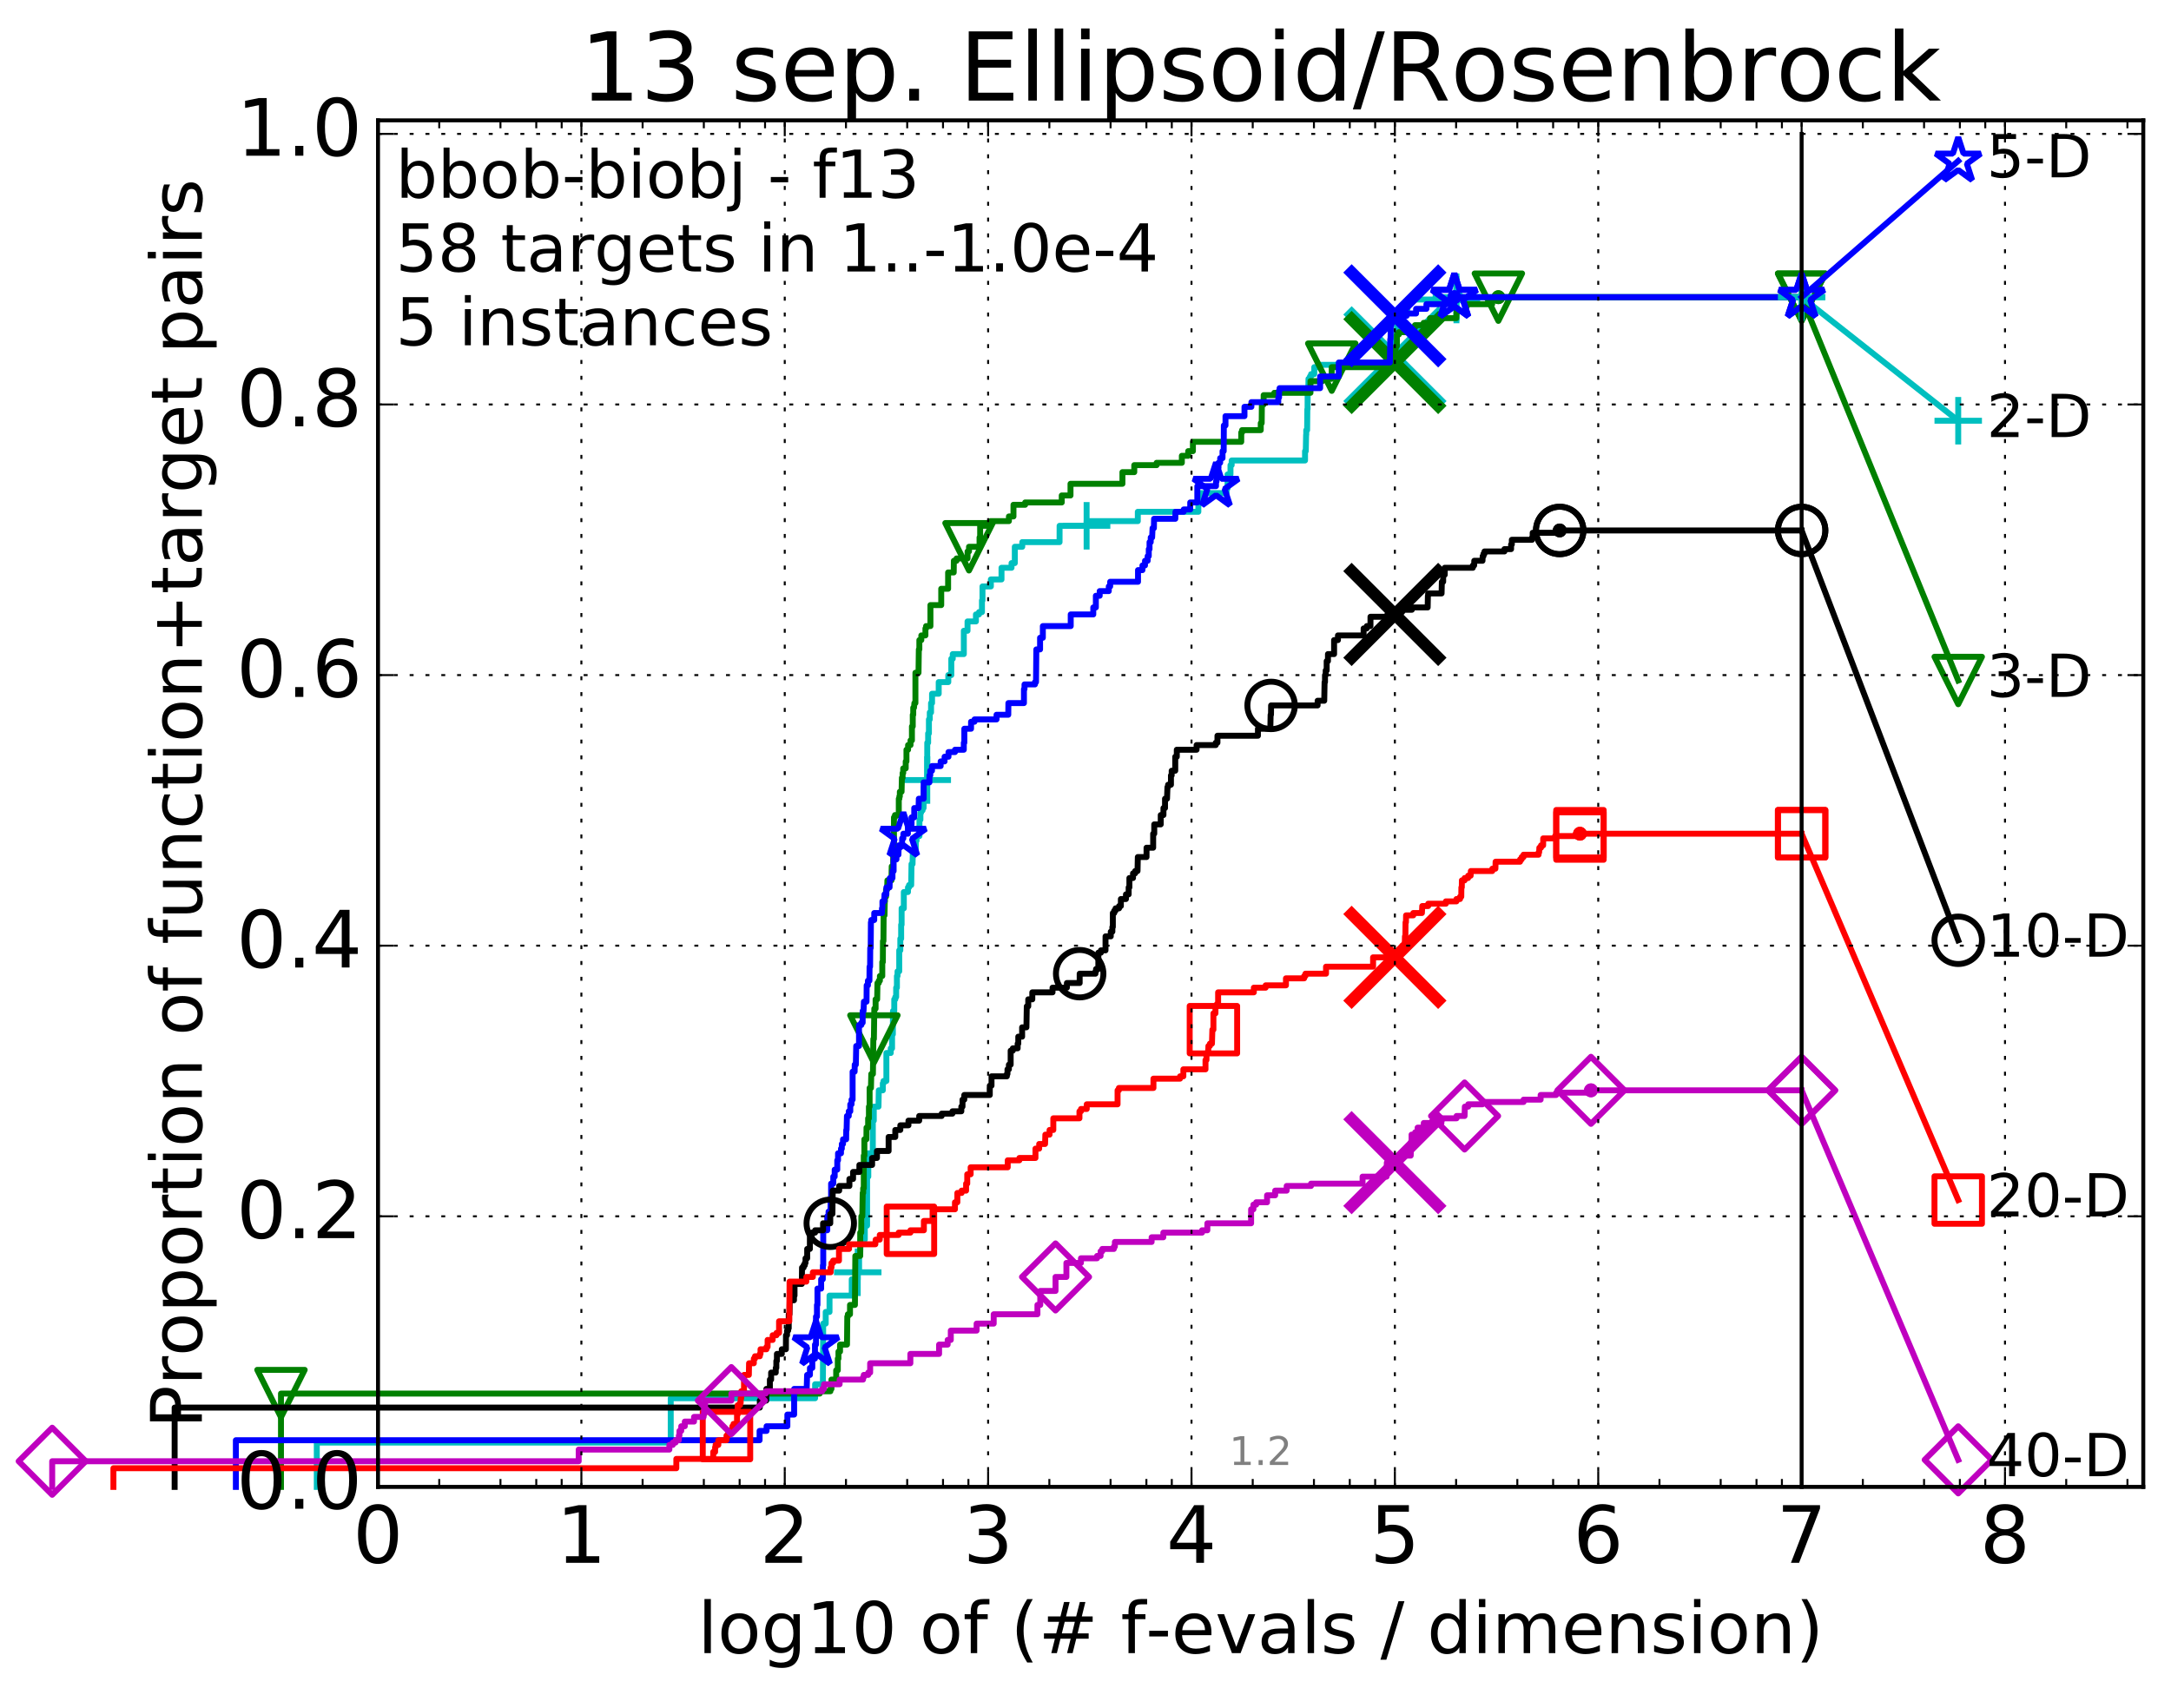 <?xml version="1.0" encoding="utf-8" standalone="no"?>
<!DOCTYPE svg PUBLIC "-//W3C//DTD SVG 1.1//EN"
  "http://www.w3.org/Graphics/SVG/1.1/DTD/svg11.dtd">
<!-- Created with matplotlib (http://matplotlib.org/) -->
<svg height="432pt" version="1.1" viewBox="0 0 549 432" width="549pt" xmlns="http://www.w3.org/2000/svg" xmlns:xlink="http://www.w3.org/1999/xlink">
 <defs>
  <style type="text/css">
*{stroke-linecap:butt;stroke-linejoin:round;stroke-miterlimit:100000;}
  </style>
 </defs>
 <g id="figure_1">
  <g id="patch_1">
   <path d="M 0 432.436 
L 549.192 432.436 
L 549.192 0 
L 0 0 
z
" style="fill:#ffffff;"/>
  </g>
  <g id="axes_1">
   <g id="patch_2">
    <path d="M 95.592 376.036 
L 541.992 376.036 
L 541.992 30.436 
L 95.592 30.436 
z
" style="fill:#ffffff;"/>
   </g>
   <g id="line2d_1">
    <defs>
     <path d="M 0 1.5 
C 0.398 1.5 0.779 1.342 1.061 1.061 
C 1.342 0.779 1.5 0.398 1.5 0 
C 1.5 -0.398 1.342 -0.779 1.061 -1.061 
C 0.779 -1.342 0.398 -1.5 0 -1.5 
C -0.398 -1.5 -0.779 -1.342 -1.061 -1.061 
C -1.342 -0.779 -1.5 -0.398 -1.5 0 
C -1.5 0.398 -1.342 0.779 -1.061 1.061 
C -0.779 1.342 -0.398 1.5 0 1.5 
z
" id="m09d8946acf" style="stroke:#00bfbf;stroke-width:0.5;"/>
    </defs>
    <g>
     <use style="fill:#00bfbf;stroke:#00bfbf;stroke-width:0.5;" x="368.302" xlink:href="#m09d8946acf" y="75.155"/>
     <use style="fill:#00bfbf;stroke:#00bfbf;stroke-width:0.5;" x="368.302" xlink:href="#m09d8946acf" y="75.155"/>
    </g>
   </g>
   <g id="line2d_2">
    <path d="M 80.11 376.036 
L 80.11 364.827 
L 169.614 364.827 
L 169.614 353.618 
L 206.123 353.618 
L 206.123 350.078 
L 208.093 350.078 
L 208.165 334.739 
L 208.806 334.739 
L 208.806 331.789 
L 209.769 331.789 
L 209.769 327.659 
L 215.389 327.659 
L 215.389 323.53 
L 216.906 323.53 
L 216.906 321.76 
L 217.245 321.76 
L 217.245 317.04 
L 217.532 317.04 
L 217.627 313.5 
L 218.69 313.5 
L 218.69 309.96 
L 219.269 309.96 
L 219.269 297.571 
L 219.574 297.571 
L 219.574 291.672 
L 220.716 291.672 
L 220.716 283.412 
L 220.962 283.412 
L 220.962 279.872 
L 222.152 279.872 
L 222.229 275.743 
L 223.246 275.743 
L 223.246 273.973 
L 223.429 273.973 
L 223.429 273.383 
L 224.147 273.383 
L 224.147 266.303 
L 225.25 266.303 
L 225.25 265.123 
L 225.584 265.123 
L 225.584 261.584 
L 225.782 261.584 
L 225.815 255.684 
L 226.14 255.684 
L 226.14 252.734 
L 226.398 252.734 
L 226.398 252.144 
L 226.62 252.144 
L 226.62 249.784 
L 226.809 249.784 
L 226.809 246.834 
L 226.965 246.834 
L 226.965 245.655 
L 227.397 245.655 
L 227.397 240.345 
L 227.671 240.345 
L 227.671 237.395 
L 227.881 237.395 
L 227.881 233.855 
L 228 233.855 
L 228 229.726 
L 228.558 229.726 
L 228.558 225.596 
L 229.606 225.596 
L 229.606 224.416 
L 229.882 224.416 
L 229.882 223.826 
L 230.422 223.826 
L 230.502 218.516 
L 230.766 218.516 
L 230.845 214.977 
L 231.591 214.977 
L 231.591 212.617 
L 231.768 212.617 
L 231.768 211.437 
L 232.509 211.437 
L 232.509 207.307 
L 232.751 207.307 
L 232.751 205.537 
L 232.919 205.537 
L 232.919 204.947 
L 233.297 204.947 
L 233.297 204.357 
L 233.554 204.357 
L 233.623 199.048 
L 234.216 199.048 
L 234.216 198.458 
L 234.463 198.458 
L 234.485 187.838 
L 234.706 187.838 
L 234.706 185.478 
L 234.904 185.478 
L 234.904 181.939 
L 235.121 181.939 
L 235.121 180.169 
L 235.443 180.169 
L 235.443 177.809 
L 235.697 177.809 
L 235.697 175.449 
L 237.381 175.449 
L 237.381 172.499 
L 239.805 172.499 
L 239.805 170.729 
L 240.563 170.729 
L 240.563 166.6 
L 240.933 166.6 
L 240.933 165.42 
L 243.733 165.42 
L 243.733 159.52 
L 244.669 159.52 
L 244.669 157.16 
L 246.793 157.16 
L 246.793 155.39 
L 247.574 155.39 
L 247.574 154.8 
L 248.316 154.8 
L 248.316 151.851 
L 248.448 151.851 
L 248.448 148.311 
L 250.57 148.311 
L 250.57 146.541 
L 253.26 146.541 
L 253.26 143.591 
L 255.797 143.591 
L 255.797 142.411 
L 256.622 142.411 
L 256.622 138.281 
L 258.505 138.281 
L 258.505 137.101 
L 267.94 137.101 
L 267.95 132.972 
L 274.781 132.972 
L 274.781 131.792 
L 287.731 131.792 
L 287.731 129.432 
L 303.036 129.432 
L 303.036 126.482 
L 303.338 126.482 
L 303.338 124.712 
L 310.183 124.712 
L 310.183 123.532 
L 310.423 123.532 
L 310.423 119.993 
L 311.163 119.993 
L 311.163 117.633 
L 311.463 117.633 
L 311.463 116.453 
L 330.014 116.453 
L 330.014 114.093 
L 330.203 114.093 
L 330.288 109.963 
L 330.321 109.963 
L 330.321 108.783 
L 330.543 108.783 
L 330.597 103.474 
L 330.657 103.474 
L 330.675 99.344 
L 330.838 99.344 
L 330.889 95.804 
L 331.255 95.804 
L 331.255 95.214 
L 331.542 95.214 
L 331.542 94.624 
L 332.351 94.624 
L 332.351 92.854 
L 333.409 92.854 
L 333.409 92.264 
L 351.269 92.264 
L 351.269 90.494 
L 352.83 90.494 
L 352.894 85.185 
L 353.047 85.185 
L 353.073 83.415 
L 353.243 83.415 
L 353.293 80.465 
L 353.931 80.465 
L 353.931 79.285 
L 355.067 79.285 
L 355.067 78.695 
L 355.875 78.695 
L 355.973 76.925 
L 356.014 76.925 
L 356.014 75.745 
L 368.302 75.745 
L 368.302 75.155 
L 455.592 75.155 
L 455.592 75.155 
" style="fill:none;stroke:#00bfbf;stroke-linecap:square;stroke-width:1.5;"/>
   </g>
   <g id="line2d_3">
    <defs>
     <path d="M -6 0 
L 6 0 
M 0 6 
L 0 -6 
" id="m88a4852f41" style="stroke:#00bfbf;stroke-width:1.5;"/>
    </defs>
    <g>
     <use style="fill:none;stroke:#00bfbf;stroke-width:1.5;" x="216.906" xlink:href="#m88a4852f41" y="321.76"/>
     <use style="fill:none;stroke:#00bfbf;stroke-width:1.5;" x="234.485" xlink:href="#m88a4852f41" y="197.278"/>
     <use style="fill:none;stroke:#00bfbf;stroke-width:1.5;" x="274.781" xlink:href="#m88a4852f41" y="132.972"/>
     <use style="fill:none;stroke:#00bfbf;stroke-width:1.5;" x="368.302" xlink:href="#m88a4852f41" y="75.745"/>
     <use style="fill:none;stroke:#00bfbf;stroke-width:1.5;" x="368.302" xlink:href="#m88a4852f41" y="75.155"/>
     <use style="fill:none;stroke:#00bfbf;stroke-width:1.5;" x="455.592" xlink:href="#m88a4852f41" y="75.155"/>
    </g>
   </g>
   <g id="line2d_4"/>
   <g id="line2d_5">
    <path clip-path="url(#p2414922111)" d="M 352.747 90.494 
" style="fill:none;stroke:#00bfbf;stroke-linecap:square;"/>
    <defs>
     <path d="M -12 12 
L 12 -12 
M -12 -12 
L 12 12 
" id="m753a5e153c" style="stroke:#00bfbf;stroke-width:3.0;"/>
    </defs>
    <g clip-path="url(#p2414922111)">
     <use style="fill:#00bfbf;stroke:#00bfbf;stroke-width:3.0;" x="352.747" xlink:href="#m753a5e153c" y="90.494"/>
    </g>
   </g>
   <g id="line2d_6">
    <defs>
     <path d="M 0 1.5 
C 0.398 1.5 0.779 1.342 1.061 1.061 
C 1.342 0.779 1.5 0.398 1.5 0 
C 1.5 -0.398 1.342 -0.779 1.061 -1.061 
C 0.779 -1.342 0.398 -1.5 0 -1.5 
C -0.398 -1.5 -0.779 -1.342 -1.061 -1.061 
C -1.342 -0.779 -1.5 -0.398 -1.5 0 
C -1.5 0.398 -1.342 0.779 -1.061 1.061 
C -0.779 1.342 -0.398 1.5 0 1.5 
z
" id="m5b474af849" style="stroke:#008000;stroke-width:0.5;"/>
    </defs>
    <g>
     <use style="fill:#008000;stroke:#008000;stroke-width:0.5;" x="378.904" xlink:href="#m5b474af849" y="75.155"/>
     <use style="fill:#008000;stroke:#008000;stroke-width:0.5;" x="378.904" xlink:href="#m5b474af849" y="75.155"/>
    </g>
   </g>
   <g id="line2d_7">
    <path d="M 71.054 376.036 
L 71.054 352.438 
L 207.305 352.438 
L 207.305 351.848 
L 209.992 351.848 
L 209.992 351.258 
L 210.257 351.258 
L 210.257 348.898 
L 211.453 348.898 
L 211.453 346.538 
L 211.865 346.538 
L 211.865 343.588 
L 212.028 343.588 
L 212.028 341.818 
L 212.429 341.818 
L 212.429 340.049 
L 214.189 340.049 
L 214.263 332.969 
L 214.409 332.969 
L 214.409 332.379 
L 214.949 332.379 
L 214.949 330.019 
L 216.194 330.019 
L 216.295 317.63 
L 217.532 317.63 
L 217.532 311.73 
L 217.784 311.73 
L 217.816 307.601 
L 218.064 307.601 
L 218.157 301.701 
L 218.28 301.701 
L 218.28 300.521 
L 218.433 300.521 
L 218.433 292.262 
L 218.584 292.262 
L 218.584 288.132 
L 219.092 288.132 
L 219.122 285.182 
L 219.531 285.182 
L 219.531 282.822 
L 219.733 282.822 
L 219.733 279.872 
L 219.905 279.872 
L 219.905 275.153 
L 220.244 275.153 
L 220.328 271.613 
L 220.743 271.613 
L 220.853 262.763 
L 220.989 262.763 
L 221.097 255.094 
L 221.419 255.094 
L 221.419 252.734 
L 221.815 252.734 
L 221.893 248.604 
L 222.229 248.604 
L 222.229 248.014 
L 222.51 248.014 
L 222.51 246.834 
L 223.11 246.834 
L 223.11 243.295 
L 223.258 243.295 
L 223.282 237.985 
L 223.404 237.985 
L 223.453 231.495 
L 223.671 231.495 
L 223.743 227.956 
L 223.791 227.956 
L 223.791 226.776 
L 224.053 226.776 
L 224.053 225.006 
L 224.335 225.006 
L 224.405 222.646 
L 225.429 222.646 
L 225.496 219.106 
L 225.869 219.106 
L 225.869 216.746 
L 226.065 216.746 
L 226.065 206.717 
L 226.323 206.717 
L 226.323 206.127 
L 227.285 206.127 
L 227.285 201.997 
L 227.428 201.997 
L 227.428 201.407 
L 227.55 201.407 
L 227.55 200.227 
L 227.99 200.227 
L 228.069 196.688 
L 228.247 196.688 
L 228.247 195.508 
L 228.403 195.508 
L 228.403 194.328 
L 229.036 194.328 
L 229.036 192.558 
L 229.225 192.558 
L 229.225 189.608 
L 229.634 189.608 
L 229.634 188.428 
L 230.252 188.428 
L 230.252 187.248 
L 230.608 187.248 
L 230.608 183.708 
L 230.818 183.708 
L 230.818 180.759 
L 230.94 180.759 
L 230.94 178.989 
L 231.131 178.989 
L 231.234 177.809 
L 231.49 177.809 
L 231.49 170.139 
L 232.273 170.139 
L 232.355 164.24 
L 232.485 164.24 
L 232.485 161.88 
L 232.982 161.88 
L 232.982 160.7 
L 234.02 160.7 
L 234.02 158.93 
L 234.186 158.93 
L 234.186 158.34 
L 235.286 158.34 
L 235.286 153.03 
L 238.017 153.03 
L 238.017 148.901 
L 239.758 148.901 
L 239.758 144.771 
L 241.176 144.771 
L 241.209 141.821 
L 241.89 141.821 
L 241.89 141.231 
L 244.678 141.231 
L 244.678 139.461 
L 245.042 139.461 
L 245.042 138.281 
L 247.705 138.281 
L 247.705 135.922 
L 247.861 135.922 
L 247.861 132.972 
L 250.494 132.972 
L 250.494 131.792 
L 255.134 131.792 
L 255.134 130.612 
L 256.286 130.612 
L 256.286 127.662 
L 259.239 127.662 
L 259.239 127.072 
L 268.493 127.072 
L 268.493 125.302 
L 270.709 125.302 
L 270.709 122.352 
L 283.839 122.352 
L 283.839 119.403 
L 286.833 119.403 
L 286.833 117.633 
L 292.482 117.633 
L 292.482 117.043 
L 298.865 117.043 
L 298.865 115.273 
L 300.465 115.273 
L 300.465 114.093 
L 301.663 114.093 
L 301.663 111.733 
L 313.885 111.733 
L 313.885 109.373 
L 314.095 109.373 
L 314.095 108.783 
L 318.819 108.783 
L 318.819 107.013 
L 319.054 107.013 
L 319.1 102.294 
L 319.55 102.294 
L 319.55 99.934 
L 322.241 99.934 
L 322.241 99.344 
L 331.389 99.344 
L 331.389 96.394 
L 334.414 96.394 
L 334.414 95.804 
L 336.729 95.804 
L 336.773 92.854 
L 351.642 92.854 
L 351.642 91.674 
L 352.841 91.674 
L 352.944 88.135 
L 352.971 88.135 
L 352.971 87.545 
L 353.251 87.545 
L 353.251 84.595 
L 353.741 84.595 
L 353.741 84.005 
L 356.355 84.005 
L 356.355 83.415 
L 357.208 83.415 
L 357.208 82.825 
L 357.82 82.825 
L 357.82 82.235 
L 360.008 82.235 
L 360.008 81.645 
L 361.623 81.645 
L 361.623 80.465 
L 368.273 80.465 
L 368.339 78.695 
L 370.568 78.695 
L 370.618 77.515 
L 370.907 77.515 
L 370.907 76.925 
L 377.332 76.925 
L 377.332 76.335 
L 377.451 76.335 
L 377.451 75.745 
L 378.904 75.745 
L 378.904 75.155 
L 455.592 75.155 
L 455.592 75.155 
" style="fill:none;stroke:#008000;stroke-linecap:square;stroke-width:1.5;"/>
   </g>
   <g id="line2d_8">
    <defs>
     <path d="M -0 6 
L 6 -6 
L -6 -6 
z
" id="m692f425581" style="stroke:#008000;stroke-linejoin:miter;stroke-width:1.5;"/>
    </defs>
    <g>
     <use style="fill:none;stroke:#008000;stroke-linejoin:miter;stroke-width:1.5;" x="71.054" xlink:href="#m692f425581" y="352.438"/>
     <use style="fill:none;stroke:#008000;stroke-linejoin:miter;stroke-width:1.5;" x="220.989" xlink:href="#m692f425581" y="262.763"/>
     <use style="fill:none;stroke:#008000;stroke-linejoin:miter;stroke-width:1.5;" x="245.042" xlink:href="#m692f425581" y="138.281"/>
     <use style="fill:none;stroke:#008000;stroke-linejoin:miter;stroke-width:1.5;" x="336.773" xlink:href="#m692f425581" y="92.854"/>
     <use style="fill:none;stroke:#008000;stroke-linejoin:miter;stroke-width:1.5;" x="378.904" xlink:href="#m692f425581" y="75.155"/>
     <use style="fill:none;stroke:#008000;stroke-linejoin:miter;stroke-width:1.5;" x="455.592" xlink:href="#m692f425581" y="75.155"/>
    </g>
   </g>
   <g id="line2d_9"/>
   <g id="line2d_10">
    <path clip-path="url(#p2414922111)" d="M 352.743 91.674 
" style="fill:none;stroke:#008000;stroke-linecap:square;"/>
    <defs>
     <path d="M -12 12 
L 12 -12 
M -12 -12 
L 12 12 
" id="m3e87c40816" style="stroke:#008000;stroke-width:3.0;"/>
    </defs>
    <g clip-path="url(#p2414922111)">
     <use style="fill:#008000;stroke:#008000;stroke-width:3.0;" x="352.743" xlink:href="#m3e87c40816" y="91.674"/>
    </g>
   </g>
   <g id="line2d_11">
    <defs>
     <path d="M 0 1.5 
C 0.398 1.5 0.779 1.342 1.061 1.061 
C 1.342 0.779 1.5 0.398 1.5 0 
C 1.5 -0.398 1.342 -0.779 1.061 -1.061 
C 0.779 -1.342 0.398 -1.5 0 -1.5 
C -0.398 -1.5 -0.779 -1.342 -1.061 -1.061 
C -1.342 -0.779 -1.5 -0.398 -1.5 0 
C -1.5 0.398 -1.342 0.779 -1.061 1.061 
C -0.779 1.342 -0.398 1.5 0 1.5 
z
" id="mfb632f5877" style="stroke:#0000ff;stroke-width:0.5;"/>
    </defs>
    <g>
     <use style="fill:#0000ff;stroke:#0000ff;stroke-width:0.5;" x="367.776" xlink:href="#mfb632f5877" y="75.155"/>
     <use style="fill:#0000ff;stroke:#0000ff;stroke-width:0.5;" x="367.776" xlink:href="#mfb632f5877" y="75.155"/>
    </g>
   </g>
   <g id="line2d_12">
    <path d="M 59.645 376.036 
L 59.645 364.237 
L 192.083 364.237 
L 192.083 361.877 
L 193.852 361.877 
L 193.852 360.697 
L 199.109 360.697 
L 199.109 357.747 
L 200.82 357.747 
L 200.82 351.258 
L 203.997 351.258 
L 204.102 347.718 
L 204.818 347.718 
L 204.818 345.948 
L 205.415 345.948 
L 205.415 343.588 
L 206.091 343.588 
L 206.091 340.049 
L 206.344 340.049 
L 206.344 332.969 
L 206.593 332.969 
L 206.593 330.019 
L 206.717 330.019 
L 206.717 325.889 
L 207.653 325.889 
L 207.653 323.53 
L 208.064 323.53 
L 208.093 319.99 
L 208.18 319.99 
L 208.18 311.14 
L 209.196 311.14 
L 209.196 307.601 
L 209.525 307.601 
L 209.525 306.421 
L 210.01 306.421 
L 210.063 302.881 
L 210.169 302.881 
L 210.169 299.341 
L 210.717 299.341 
L 210.717 297.571 
L 211.075 297.571 
L 211.075 295.801 
L 211.726 295.801 
L 211.726 293.442 
L 211.922 293.442 
L 211.922 291.672 
L 212.667 291.672 
L 212.667 290.492 
L 212.879 290.492 
L 212.879 289.312 
L 213.181 289.312 
L 213.181 288.132 
L 213.975 288.132 
L 213.997 285.772 
L 214.086 285.772 
L 214.175 282.232 
L 214.634 282.232 
L 214.634 281.052 
L 215.02 281.052 
L 215.02 279.282 
L 215.337 279.282 
L 215.337 278.102 
L 215.608 278.102 
L 215.608 271.023 
L 216.12 271.023 
L 216.14 269.253 
L 216.422 269.253 
L 216.521 264.533 
L 217.226 264.533 
L 217.226 259.224 
L 217.816 259.224 
L 217.816 258.634 
L 218.151 258.634 
L 218.151 255.684 
L 218.372 255.684 
L 218.463 253.324 
L 219.128 253.324 
L 219.163 249.194 
L 219.479 249.194 
L 219.479 248.014 
L 219.859 248.014 
L 219.893 244.475 
L 220.03 244.475 
L 220.064 239.755 
L 220.182 239.755 
L 220.233 233.265 
L 220.317 233.265 
L 220.317 232.675 
L 221.076 232.675 
L 221.076 230.905 
L 223.031 230.905 
L 223.031 229.726 
L 223.15 229.726 
L 223.15 227.956 
L 223.603 227.956 
L 223.676 226.186 
L 224.147 226.186 
L 224.147 224.416 
L 224.952 224.416 
L 225.02 222.056 
L 225.69 222.056 
L 225.69 220.286 
L 225.978 220.286 
L 225.978 217.336 
L 226.696 217.336 
L 226.696 216.156 
L 227.195 216.156 
L 227.256 213.797 
L 228.101 213.797 
L 228.137 212.027 
L 228.43 212.027 
L 228.442 210.847 
L 229.59 210.847 
L 229.59 209.077 
L 230.299 209.077 
L 230.299 208.487 
L 230.512 208.487 
L 230.512 206.717 
L 231.193 206.717 
L 231.193 204.357 
L 232.289 204.357 
L 232.348 201.997 
L 233.568 201.997 
L 233.568 197.868 
L 235.03 197.868 
L 235.03 196.098 
L 235.246 196.098 
L 235.246 194.918 
L 235.68 194.918 
L 235.68 193.738 
L 237.872 193.738 
L 237.872 192.558 
L 238.866 192.558 
L 238.866 191.378 
L 239.854 191.378 
L 239.854 190.198 
L 241.499 190.198 
L 241.499 189.608 
L 243.724 189.608 
L 243.724 187.838 
L 243.859 187.838 
L 243.859 184.298 
L 245.559 184.298 
L 245.559 182.529 
L 246.436 182.529 
L 246.436 181.939 
L 252.006 181.939 
L 252.006 180.759 
L 254.972 180.759 
L 255 177.809 
L 258.933 177.809 
L 258.933 174.269 
L 259.076 174.269 
L 259.076 173.089 
L 261.719 173.089 
L 261.719 172.499 
L 261.985 172.499 
L 262.068 164.24 
L 263.011 164.24 
L 263.011 161.29 
L 263.714 161.29 
L 263.714 158.34 
L 270.764 158.34 
L 270.764 155.39 
L 276.468 155.39 
L 276.468 153.62 
L 277.121 153.62 
L 277.121 150.671 
L 278.089 150.671 
L 278.089 149.491 
L 280.389 149.491 
L 280.389 148.311 
L 280.74 148.311 
L 280.74 147.131 
L 287.78 147.131 
L 287.78 144.181 
L 288.899 144.181 
L 288.899 143.001 
L 289.548 143.001 
L 289.548 141.821 
L 290.218 141.821 
L 290.218 140.641 
L 290.5 140.641 
L 290.5 138.871 
L 290.694 138.871 
L 290.694 137.101 
L 290.997 137.101 
L 290.997 135.922 
L 291.35 135.922 
L 291.458 133.562 
L 291.797 133.562 
L 291.839 131.202 
L 297.216 131.202 
L 297.249 129.432 
L 299.33 129.432 
L 299.33 128.842 
L 300.983 128.842 
L 300.983 127.072 
L 302.777 127.072 
L 302.777 122.942 
L 307.503 122.942 
L 307.503 121.762 
L 307.638 121.762 
L 307.638 118.223 
L 308.136 118.223 
L 308.136 117.043 
L 308.555 117.043 
L 308.555 115.863 
L 309.152 115.863 
L 309.152 114.093 
L 309.446 114.093 
L 309.484 107.603 
L 309.901 107.603 
L 309.901 105.243 
L 314.701 105.243 
L 314.701 102.884 
L 316.452 102.884 
L 316.452 101.704 
L 323.246 101.704 
L 323.246 100.524 
L 323.448 100.524 
L 323.448 98.754 
L 323.583 98.754 
L 323.583 98.164 
L 333.832 98.164 
L 333.832 95.214 
L 338.548 95.214 
L 338.548 91.674 
L 351.462 91.674 
L 351.57 85.775 
L 351.638 85.775 
L 351.705 82.235 
L 351.841 82.235 
L 351.841 79.875 
L 355.706 79.875 
L 355.706 79.285 
L 358.097 79.285 
L 358.097 78.105 
L 360.711 78.105 
L 360.711 76.925 
L 367.71 76.925 
L 367.776 75.155 
L 455.592 75.155 
L 455.592 75.155 
" style="fill:none;stroke:#0000ff;stroke-linecap:square;stroke-width:1.5;"/>
   </g>
   <g id="line2d_13">
    <defs>
     <path d="M 0 -6 
L -1.347 -1.854 
L -5.706 -1.854 
L -2.18 0.708 
L -3.527 4.854 
L -0 2.292 
L 3.527 4.854 
L 2.18 0.708 
L 5.706 -1.854 
L 1.347 -1.854 
z
" id="mdc861f5ff7" style="stroke:#0000ff;stroke-linejoin:bevel;stroke-width:1.5;"/>
    </defs>
    <g>
     <use style="fill:none;stroke:#0000ff;stroke-linejoin:bevel;stroke-width:1.5;" x="206.344" xlink:href="#mdc861f5ff7" y="340.049"/>
     <use style="fill:none;stroke:#0000ff;stroke-linejoin:bevel;stroke-width:1.5;" x="228.43" xlink:href="#mdc861f5ff7" y="211.437"/>
     <use style="fill:none;stroke:#0000ff;stroke-linejoin:bevel;stroke-width:1.5;" x="307.503" xlink:href="#mdc861f5ff7" y="122.942"/>
     <use style="fill:none;stroke:#0000ff;stroke-linejoin:bevel;stroke-width:1.5;" x="367.776" xlink:href="#mdc861f5ff7" y="75.155"/>
     <use style="fill:none;stroke:#0000ff;stroke-linejoin:bevel;stroke-width:1.5;" x="367.776" xlink:href="#mdc861f5ff7" y="75.155"/>
     <use style="fill:none;stroke:#0000ff;stroke-linejoin:bevel;stroke-width:1.5;" x="455.592" xlink:href="#mdc861f5ff7" y="75.155"/>
    </g>
   </g>
   <g id="line2d_14"/>
   <g id="line2d_15">
    <path clip-path="url(#p2414922111)" d="M 352.74 79.875 
" style="fill:none;stroke:#0000ff;stroke-linecap:square;"/>
    <defs>
     <path d="M -12 12 
L 12 -12 
M -12 -12 
L 12 12 
" id="m9c054d19b2" style="stroke:#0000ff;stroke-width:3.0;"/>
    </defs>
    <g clip-path="url(#p2414922111)">
     <use style="fill:#0000ff;stroke:#0000ff;stroke-width:3.0;" x="352.74" xlink:href="#m9c054d19b2" y="79.875"/>
    </g>
   </g>
   <g id="line2d_16">
    <defs>
     <path d="M 0 1.5 
C 0.398 1.5 0.779 1.342 1.061 1.061 
C 1.342 0.779 1.5 0.398 1.5 0 
C 1.5 -0.398 1.342 -0.779 1.061 -1.061 
C 0.779 -1.342 0.398 -1.5 0 -1.5 
C -0.398 -1.5 -0.779 -1.342 -1.061 -1.061 
C -1.342 -0.779 -1.5 -0.398 -1.5 0 
C -1.5 0.398 -1.342 0.779 -1.061 1.061 
C -0.779 1.342 -0.398 1.5 0 1.5 
z
" id="mebd112ae58" style="stroke:#000000;stroke-width:0.5;"/>
    </defs>
    <g>
     <use style="stroke:#000000;stroke-width:0.5;" x="394.413" xlink:href="#mebd112ae58" y="134.152"/>
     <use style="stroke:#000000;stroke-width:0.5;" x="394.413" xlink:href="#mebd112ae58" y="134.152"/>
    </g>
   </g>
   <g id="line2d_17">
    <path d="M 44.163 376.036 
L 44.163 355.978 
L 192.142 355.978 
L 192.142 354.208 
L 193.77 354.208 
L 193.797 351.258 
L 194.687 351.258 
L 194.687 348.898 
L 195.002 348.898 
L 195.002 347.128 
L 196.17 347.128 
L 196.17 345.948 
L 196.318 345.948 
L 196.318 344.178 
L 196.465 344.178 
L 196.465 342.408 
L 197.699 342.408 
L 197.699 341.228 
L 198.737 341.228 
L 198.759 337.689 
L 199.022 337.689 
L 199.022 336.509 
L 199.303 336.509 
L 199.303 335.919 
L 199.453 335.919 
L 199.453 332.379 
L 199.645 332.379 
L 199.708 328.839 
L 200.78 328.839 
L 200.78 327.659 
L 200.92 327.659 
L 200.92 324.71 
L 202.762 324.71 
L 202.817 320.58 
L 203.217 320.58 
L 203.217 319.99 
L 203.522 319.99 
L 203.522 319.4 
L 203.699 319.4 
L 203.699 318.22 
L 204.119 318.22 
L 204.119 315.86 
L 204.802 315.86 
L 204.802 312.91 
L 205.267 312.91 
L 205.267 311.73 
L 206.123 311.73 
L 206.123 311.14 
L 208.136 311.14 
L 208.136 309.37 
L 209.956 309.37 
L 209.956 307.011 
L 210.497 307.011 
L 210.575 301.111 
L 212.213 301.111 
L 212.213 299.931 
L 214.796 299.931 
L 214.796 298.161 
L 215.722 298.161 
L 215.722 296.391 
L 217.322 296.391 
L 217.322 294.621 
L 220.542 294.621 
L 220.542 292.852 
L 221.762 292.852 
L 221.762 291.082 
L 224.712 291.082 
L 224.712 287.542 
L 226.398 287.542 
L 226.398 285.772 
L 227.671 285.772 
L 227.671 284.592 
L 229.728 284.592 
L 229.728 283.412 
L 232.446 283.412 
L 232.446 282.232 
L 238.13 282.232 
L 238.13 281.642 
L 240.849 281.642 
L 240.849 281.052 
L 243.101 281.052 
L 243.101 279.872 
L 243.395 279.872 
L 243.395 278.102 
L 243.845 278.102 
L 243.845 276.923 
L 250.298 276.923 
L 250.298 274.563 
L 250.734 274.563 
L 250.734 272.203 
L 254.615 272.203 
L 254.615 271.613 
L 254.77 271.613 
L 254.77 270.433 
L 255.128 270.433 
L 255.128 269.253 
L 255.575 269.253 
L 255.575 265.713 
L 256.117 265.713 
L 256.117 265.123 
L 257.343 265.123 
L 257.343 263.943 
L 257.502 263.943 
L 257.502 262.173 
L 258.473 262.173 
L 258.473 259.814 
L 259.56 259.814 
L 259.654 254.504 
L 260.023 254.504 
L 260.023 252.734 
L 261.049 252.734 
L 261.049 250.964 
L 266.165 250.964 
L 266.165 249.784 
L 269.795 249.784 
L 269.795 248.604 
L 273.026 248.604 
L 273.026 246.245 
L 277.019 246.245 
L 277.019 245.655 
L 277.169 245.655 
L 277.169 245.065 
L 277.749 245.065 
L 277.749 240.935 
L 278.4 240.935 
L 278.4 240.345 
L 279.559 240.345 
L 279.567 236.805 
L 280.891 236.805 
L 280.891 235.625 
L 281.294 235.625 
L 281.294 234.445 
L 281.416 234.445 
L 281.416 230.905 
L 281.764 230.905 
L 281.764 230.316 
L 282.099 230.316 
L 282.099 229.726 
L 282.987 229.726 
L 282.987 229.136 
L 283.445 229.136 
L 283.445 227.366 
L 284.729 227.366 
L 284.729 226.186 
L 285.413 226.186 
L 285.413 224.416 
L 285.599 224.416 
L 285.599 222.056 
L 286.516 222.056 
L 286.516 220.876 
L 287.053 220.876 
L 287.053 220.286 
L 287.658 220.286 
L 287.733 216.746 
L 289.934 216.746 
L 289.934 214.387 
L 291.611 214.387 
L 291.611 210.847 
L 291.885 210.847 
L 291.885 208.487 
L 293.527 208.487 
L 293.527 206.127 
L 294.214 206.127 
L 294.214 204.357 
L 294.61 204.357 
L 294.61 201.997 
L 295.114 201.997 
L 295.222 199.048 
L 295.387 199.048 
L 295.387 198.458 
L 296.109 198.458 
L 296.109 196.098 
L 296.293 196.098 
L 296.293 194.918 
L 297.198 194.918 
L 297.198 191.378 
L 297.587 191.378 
L 297.587 189.608 
L 302.593 189.608 
L 302.593 188.428 
L 307.436 188.428 
L 307.436 187.838 
L 307.868 187.838 
L 307.868 186.068 
L 318.103 186.068 
L 318.103 184.298 
L 321.243 184.298 
L 321.309 180.759 
L 321.409 180.759 
L 321.436 178.399 
L 333.199 178.399 
L 333.199 177.219 
L 334.87 177.219 
L 334.959 172.499 
L 335.065 172.499 
L 335.065 170.729 
L 335.241 170.729 
L 335.241 169.549 
L 335.488 169.549 
L 335.488 167.19 
L 335.814 167.19 
L 335.814 165.42 
L 337.363 165.42 
L 337.363 161.88 
L 338.339 161.88 
L 338.339 160.7 
L 344.832 160.7 
L 344.832 158.93 
L 345.63 158.93 
L 345.63 158.34 
L 346.564 158.34 
L 346.564 155.98 
L 350.84 155.98 
L 350.84 155.39 
L 353.887 155.39 
L 353.887 154.8 
L 354.552 154.8 
L 354.552 154.21 
L 357.034 154.21 
L 357.034 153.62 
L 361.026 153.62 
L 361.087 150.671 
L 361.142 150.671 
L 361.142 150.081 
L 364.546 150.081 
L 364.614 147.131 
L 364.947 147.131 
L 364.947 145.361 
L 365.345 145.361 
L 365.345 143.591 
L 372.448 143.591 
L 372.448 143.001 
L 372.782 143.001 
L 372.814 141.821 
L 374.895 141.821 
L 374.938 140.641 
L 375.148 140.641 
L 375.148 140.051 
L 375.4 140.051 
L 375.4 139.461 
L 380.441 139.461 
L 380.441 138.871 
L 382.124 138.871 
L 382.124 137.691 
L 382.31 137.691 
L 382.31 136.511 
L 387.433 136.511 
L 387.433 135.922 
L 387.579 135.922 
L 387.579 134.742 
L 394.413 134.742 
L 394.413 134.152 
L 455.592 134.152 
L 455.592 134.152 
" style="fill:none;stroke:#000000;stroke-linecap:square;stroke-width:1.5;"/>
   </g>
   <g id="line2d_18">
    <defs>
     <path d="M 0 6 
C 1.591 6 3.117 5.368 4.243 4.243 
C 5.368 3.117 6 1.591 6 0 
C 6 -1.591 5.368 -3.117 4.243 -4.243 
C 3.117 -5.368 1.591 -6 0 -6 
C -1.591 -6 -3.117 -5.368 -4.243 -4.243 
C -5.368 -3.117 -6 -1.591 -6 0 
C -6 1.591 -5.368 3.117 -4.243 4.243 
C -3.117 5.368 -1.591 6 0 6 
z
" id="m450acc34b8" style="stroke:#000000;stroke-width:1.5;"/>
    </defs>
    <g>
     <use style="fill:none;stroke:#000000;stroke-width:1.5;" x="209.956" xlink:href="#m450acc34b8" y="309.37"/>
     <use style="fill:none;stroke:#000000;stroke-width:1.5;" x="273.026" xlink:href="#m450acc34b8" y="246.245"/>
     <use style="fill:none;stroke:#000000;stroke-width:1.5;" x="321.436" xlink:href="#m450acc34b8" y="178.399"/>
     <use style="fill:none;stroke:#000000;stroke-width:1.5;" x="394.413" xlink:href="#m450acc34b8" y="134.152"/>
     <use style="fill:none;stroke:#000000;stroke-width:1.5;" x="394.413" xlink:href="#m450acc34b8" y="134.152"/>
     <use style="fill:none;stroke:#000000;stroke-width:1.5;" x="455.592" xlink:href="#m450acc34b8" y="134.152"/>
    </g>
   </g>
   <g id="line2d_19"/>
   <g id="line2d_20">
    <path clip-path="url(#p2414922111)" d="M 352.737 155.39 
" style="fill:none;stroke:#000000;stroke-linecap:square;"/>
    <defs>
     <path d="M -12 12 
L 12 -12 
M -12 -12 
L 12 12 
" id="m75cc2e03a4" style="stroke:#000000;stroke-width:3.0;"/>
    </defs>
    <g clip-path="url(#p2414922111)">
     <use style="stroke:#000000;stroke-width:3.0;" x="352.737" xlink:href="#m75cc2e03a4" y="155.39"/>
    </g>
   </g>
   <g id="line2d_21">
    <defs>
     <path d="M 0 1.5 
C 0.398 1.5 0.779 1.342 1.061 1.061 
C 1.342 0.779 1.5 0.398 1.5 0 
C 1.5 -0.398 1.342 -0.779 1.061 -1.061 
C 0.779 -1.342 0.398 -1.5 0 -1.5 
C -0.398 -1.5 -0.779 -1.342 -1.061 -1.061 
C -1.342 -0.779 -1.5 -0.398 -1.5 0 
C -1.5 0.398 -1.342 0.779 -1.061 1.061 
C -0.779 1.342 -0.398 1.5 0 1.5 
z
" id="mb94751fc9e" style="stroke:#ff0000;stroke-width:0.5;"/>
    </defs>
    <g>
     <use style="fill:#ff0000;stroke:#ff0000;stroke-width:0.5;" x="399.535" xlink:href="#mb94751fc9e" y="210.847"/>
     <use style="fill:#ff0000;stroke:#ff0000;stroke-width:0.5;" x="399.535" xlink:href="#mb94751fc9e" y="210.847"/>
    </g>
   </g>
   <g id="line2d_22">
    <path d="M 28.682 376.036 
L 28.682 371.317 
L 171.031 371.317 
L 171.031 368.957 
L 180.364 368.957 
L 180.364 367.187 
L 180.836 367.187 
L 180.836 366.007 
L 180.959 366.007 
L 180.959 365.417 
L 181.656 365.417 
L 181.656 364.237 
L 183.714 364.237 
L 183.714 363.057 
L 184.163 363.057 
L 184.163 361.877 
L 185.197 361.877 
L 185.197 360.697 
L 185.498 360.697 
L 185.498 360.107 
L 186.378 360.107 
L 186.378 357.747 
L 186.531 357.747 
L 186.531 355.388 
L 187.132 355.388 
L 187.132 354.798 
L 187.299 354.798 
L 187.299 353.618 
L 187.445 353.618 
L 187.445 351.848 
L 188.147 351.848 
L 188.147 347.718 
L 189.37 347.718 
L 189.421 344.768 
L 190.626 344.768 
L 190.626 343.588 
L 190.925 343.588 
L 190.925 342.998 
L 192.142 342.998 
L 192.142 342.408 
L 192.319 342.408 
L 192.319 341.228 
L 193.825 341.228 
L 193.825 340.639 
L 194.111 340.639 
L 194.111 338.869 
L 195.39 338.869 
L 195.39 337.689 
L 196.355 337.689 
L 196.355 337.099 
L 197.007 337.099 
L 197.007 334.149 
L 199.602 334.149 
L 199.666 324.12 
L 203.91 324.12 
L 203.91 322.94 
L 205.553 322.94 
L 205.553 321.76 
L 210.056 321.76 
L 210.056 320.58 
L 210.261 320.58 
L 210.261 319.4 
L 210.678 319.4 
L 210.678 318.81 
L 212.159 318.81 
L 212.159 315.86 
L 214.709 315.86 
L 214.709 314.68 
L 221.358 314.68 
L 221.438 313.5 
L 222.471 313.5 
L 222.471 312.32 
L 227.253 312.32 
L 227.253 311.73 
L 230.231 311.73 
L 230.231 311.14 
L 233.63 311.14 
L 233.63 308.781 
L 235.832 308.781 
L 235.832 305.831 
L 241.487 305.831 
L 241.487 304.061 
L 242.094 304.061 
L 242.094 301.701 
L 243.175 301.701 
L 243.175 301.111 
L 244.306 301.111 
L 244.306 299.341 
L 244.596 299.341 
L 244.596 296.981 
L 245.456 296.981 
L 245.456 295.211 
L 254.834 295.211 
L 254.834 293.442 
L 257.782 293.442 
L 257.782 292.852 
L 261.846 292.852 
L 261.846 290.492 
L 262.788 290.492 
L 262.788 289.312 
L 264.277 289.312 
L 264.345 286.952 
L 265.412 286.952 
L 265.412 285.772 
L 266.361 285.772 
L 266.361 282.822 
L 272.97 282.822 
L 272.97 281.052 
L 273.359 281.052 
L 273.359 280.462 
L 274.814 280.462 
L 274.814 279.282 
L 282.611 279.282 
L 282.611 275.743 
L 282.942 275.743 
L 282.942 275.153 
L 291.682 275.153 
L 291.682 272.793 
L 298.411 272.793 
L 298.411 272.203 
L 299.248 272.203 
L 299.248 270.433 
L 304.844 270.433 
L 304.844 268.073 
L 305.097 268.073 
L 305.097 266.303 
L 305.516 266.303 
L 305.582 264.533 
L 305.959 264.533 
L 305.959 263.943 
L 306.477 263.943 
L 306.582 260.404 
L 306.848 260.404 
L 306.848 256.274 
L 307.363 256.274 
L 307.363 254.504 
L 307.743 254.504 
L 307.743 253.914 
L 308.036 253.914 
L 308.036 250.964 
L 317.07 250.964 
L 317.07 249.784 
L 320.055 249.784 
L 320.055 249.194 
L 325.19 249.194 
L 325.19 247.424 
L 329.793 247.424 
L 329.793 246.834 
L 330.123 246.834 
L 330.123 246.245 
L 335.324 246.245 
L 335.324 244.475 
L 347.224 244.475 
L 347.224 242.115 
L 353.013 242.115 
L 353.013 241.525 
L 354.143 241.525 
L 354.143 240.345 
L 354.616 240.345 
L 354.617 239.165 
L 355.237 239.165 
L 355.282 236.805 
L 355.398 236.805 
L 355.429 233.265 
L 355.533 233.265 
L 355.567 231.495 
L 357.386 231.495 
L 357.386 230.905 
L 359.57 230.905 
L 359.659 229.136 
L 361.166 229.136 
L 361.166 228.546 
L 365.631 228.546 
L 365.631 227.956 
L 368.306 227.956 
L 368.306 227.366 
L 369.213 227.366 
L 369.213 226.776 
L 369.526 226.776 
L 369.552 224.416 
L 369.659 224.416 
L 369.678 222.646 
L 370.371 222.646 
L 370.371 222.056 
L 371.255 222.056 
L 371.255 221.466 
L 371.895 221.466 
L 371.946 220.286 
L 377.366 220.286 
L 377.366 219.696 
L 378.157 219.696 
L 378.207 217.926 
L 384.394 217.926 
L 384.394 217.336 
L 384.802 217.336 
L 384.802 216.746 
L 385.269 216.746 
L 385.269 216.156 
L 389.072 216.156 
L 389.072 215.566 
L 389.216 215.566 
L 389.27 214.387 
L 389.693 214.387 
L 389.693 213.797 
L 390.227 213.797 
L 390.249 212.027 
L 393.246 212.027 
L 393.246 211.437 
L 399.535 211.437 
L 399.535 210.847 
L 455.592 210.847 
L 455.592 210.847 
" style="fill:none;stroke:#ff0000;stroke-linecap:square;stroke-width:1.5;"/>
   </g>
   <g id="line2d_23">
    <defs>
     <path d="M -6 6 
L 6 6 
L 6 -6 
L -6 -6 
z
" id="m648c14d788" style="stroke:#ff0000;stroke-linejoin:miter;stroke-width:1.5;"/>
    </defs>
    <g>
     <use style="fill:none;stroke:#ff0000;stroke-linejoin:miter;stroke-width:1.5;" x="183.714" xlink:href="#m648c14d788" y="363.057"/>
     <use style="fill:none;stroke:#ff0000;stroke-linejoin:miter;stroke-width:1.5;" x="230.231" xlink:href="#m648c14d788" y="311.14"/>
     <use style="fill:none;stroke:#ff0000;stroke-linejoin:miter;stroke-width:1.5;" x="306.848" xlink:href="#m648c14d788" y="260.404"/>
     <use style="fill:none;stroke:#ff0000;stroke-linejoin:miter;stroke-width:1.5;" x="399.535" xlink:href="#m648c14d788" y="211.437"/>
     <use style="fill:none;stroke:#ff0000;stroke-linejoin:miter;stroke-width:1.5;" x="399.535" xlink:href="#m648c14d788" y="210.847"/>
     <use style="fill:none;stroke:#ff0000;stroke-linejoin:miter;stroke-width:1.5;" x="455.592" xlink:href="#m648c14d788" y="210.847"/>
    </g>
   </g>
   <g id="line2d_24"/>
   <g id="line2d_25">
    <path clip-path="url(#p2414922111)" d="M 352.736 242.115 
" style="fill:none;stroke:#ff0000;stroke-linecap:square;"/>
    <defs>
     <path d="M -12 12 
L 12 -12 
M -12 -12 
L 12 12 
" id="m9f43423747" style="stroke:#ff0000;stroke-width:3.0;"/>
    </defs>
    <g clip-path="url(#p2414922111)">
     <use style="fill:#ff0000;stroke:#ff0000;stroke-width:3.0;" x="352.736" xlink:href="#m9f43423747" y="242.115"/>
    </g>
   </g>
   <g id="line2d_26">
    <defs>
     <path d="M 0 1.5 
C 0.398 1.5 0.779 1.342 1.061 1.061 
C 1.342 0.779 1.5 0.398 1.5 0 
C 1.5 -0.398 1.342 -0.779 1.061 -1.061 
C 0.779 -1.342 0.398 -1.5 0 -1.5 
C -0.398 -1.5 -0.779 -1.342 -1.061 -1.061 
C -1.342 -0.779 -1.5 -0.398 -1.5 0 
C -1.5 0.398 -1.342 0.779 -1.061 1.061 
C -0.779 1.342 -0.398 1.5 0 1.5 
z
" id="mcbf0927079" style="stroke:#bf00bf;stroke-width:0.5;"/>
    </defs>
    <g>
     <use style="fill:#bf00bf;stroke:#bf00bf;stroke-width:0.5;" x="402.321" xlink:href="#mcbf0927079" y="275.743"/>
     <use style="fill:#bf00bf;stroke:#bf00bf;stroke-width:0.5;" x="402.321" xlink:href="#mcbf0927079" y="275.743"/>
    </g>
   </g>
   <g id="line2d_27">
    <path d="M 13.2 376.036 
L 13.2 369.547 
L 146.34 369.547 
L 146.34 366.597 
L 169.267 366.597 
L 169.267 365.417 
L 170.136 365.417 
L 170.136 364.827 
L 170.839 364.827 
L 170.839 364.237 
L 171.669 364.237 
L 171.669 363.057 
L 171.817 363.057 
L 171.817 361.877 
L 172.272 361.877 
L 172.272 360.697 
L 173.173 360.697 
L 173.173 359.517 
L 175.506 359.517 
L 175.506 358.337 
L 177.927 358.337 
L 177.927 357.747 
L 178.053 357.747 
L 178.053 355.388 
L 178.316 355.388 
L 178.316 354.208 
L 184.943 354.208 
L 184.943 352.438 
L 193.646 352.438 
L 193.646 351.848 
L 207.911 351.848 
L 207.911 351.258 
L 208.37 351.258 
L 208.37 350.078 
L 212.321 350.078 
L 212.321 348.898 
L 218.245 348.898 
L 218.245 348.308 
L 218.431 348.308 
L 218.431 347.718 
L 219.551 347.718 
L 219.551 347.128 
L 220.042 347.128 
L 220.042 344.768 
L 230.211 344.768 
L 230.211 342.408 
L 237.478 342.408 
L 237.478 340.049 
L 239.644 340.049 
L 239.644 338.869 
L 240.436 338.869 
L 240.436 336.509 
L 246.966 336.509 
L 246.966 334.739 
L 251.288 334.739 
L 251.288 332.379 
L 262.345 332.379 
L 262.345 330.019 
L 263.061 330.019 
L 263.061 326.479 
L 266.922 326.479 
L 266.922 322.94 
L 269.669 322.94 
L 269.669 319.4 
L 273.347 319.4 
L 273.347 318.22 
L 277.42 318.22 
L 277.42 317.63 
L 278.319 317.63 
L 278.319 316.45 
L 278.743 316.45 
L 278.743 315.86 
L 281.67 315.86 
L 281.67 315.27 
L 281.93 315.27 
L 281.93 314.09 
L 291.221 314.09 
L 291.221 312.91 
L 294.177 312.91 
L 294.177 311.73 
L 303.974 311.73 
L 303.974 311.14 
L 305.315 311.14 
L 305.315 309.37 
L 316.38 309.37 
L 316.38 305.831 
L 316.96 305.831 
L 316.96 304.651 
L 317.667 304.651 
L 317.667 304.061 
L 320.413 304.061 
L 320.413 302.291 
L 322.465 302.291 
L 322.465 301.111 
L 325.374 301.111 
L 325.374 299.931 
L 331.528 299.931 
L 331.528 299.341 
L 344.565 299.341 
L 344.565 297.571 
L 350.639 297.571 
L 350.698 294.031 
L 352.972 294.031 
L 352.972 293.442 
L 353.534 293.442 
L 353.534 292.262 
L 356.74 292.262 
L 356.836 288.722 
L 356.956 288.722 
L 356.956 286.952 
L 357.86 286.952 
L 357.86 286.362 
L 358.487 286.362 
L 358.487 285.182 
L 360.041 285.182 
L 360.041 284.002 
L 364.503 284.002 
L 364.503 282.822 
L 368.335 282.822 
L 368.335 282.232 
L 370.361 282.232 
L 370.427 279.872 
L 371.278 279.872 
L 371.278 279.282 
L 374.867 279.282 
L 374.867 278.692 
L 385.281 278.692 
L 385.281 278.102 
L 389.593 278.102 
L 389.593 276.923 
L 393.516 276.923 
L 393.516 276.333 
L 402.321 276.333 
L 402.321 275.743 
L 455.592 275.743 
L 455.592 275.743 
" style="fill:none;stroke:#bf00bf;stroke-linecap:square;stroke-width:1.5;"/>
   </g>
   <g id="line2d_28">
    <defs>
     <path d="M -0 8.485 
L 8.485 0 
L 0 -8.485 
L -8.485 -0 
z
" id="m6c7b82fb8f" style="stroke:#bf00bf;stroke-linejoin:miter;stroke-width:1.5;"/>
    </defs>
    <g>
     <use style="fill:none;stroke:#bf00bf;stroke-linejoin:miter;stroke-width:1.5;" x="13.2" xlink:href="#m6c7b82fb8f" y="369.547"/>
     <use style="fill:none;stroke:#bf00bf;stroke-linejoin:miter;stroke-width:1.5;" x="184.943" xlink:href="#m6c7b82fb8f" y="354.208"/>
     <use style="fill:none;stroke:#bf00bf;stroke-linejoin:miter;stroke-width:1.5;" x="266.922" xlink:href="#m6c7b82fb8f" y="322.94"/>
     <use style="fill:none;stroke:#bf00bf;stroke-linejoin:miter;stroke-width:1.5;" x="370.361" xlink:href="#m6c7b82fb8f" y="282.232"/>
     <use style="fill:none;stroke:#bf00bf;stroke-linejoin:miter;stroke-width:1.5;" x="402.321" xlink:href="#m6c7b82fb8f" y="275.743"/>
     <use style="fill:none;stroke:#bf00bf;stroke-linejoin:miter;stroke-width:1.5;" x="455.592" xlink:href="#m6c7b82fb8f" y="275.743"/>
    </g>
   </g>
   <g id="line2d_29"/>
   <g id="line2d_30">
    <path clip-path="url(#p2414922111)" d="M 352.735 294.031 
" style="fill:none;stroke:#bf00bf;stroke-linecap:square;"/>
    <defs>
     <path d="M -12 12 
L 12 -12 
M -12 -12 
L 12 12 
" id="m5a5a6cd356" style="stroke:#bf00bf;stroke-width:3.0;"/>
    </defs>
    <g clip-path="url(#p2414922111)">
     <use style="fill:#bf00bf;stroke:#bf00bf;stroke-width:3.0;" x="352.735" xlink:href="#m5a5a6cd356" y="294.031"/>
    </g>
   </g>
   <g id="line2d_31">
    <path d="M 455.592 275.743 
L 495.192 369.193 
" style="fill:none;stroke:#bf00bf;stroke-linecap:square;stroke-width:1.5;"/>
    <g>
     <use style="fill:none;stroke:#bf00bf;stroke-linejoin:miter;stroke-width:1.5;" x="455.592" xlink:href="#m6c7b82fb8f" y="275.743"/>
     <use style="fill:none;stroke:#bf00bf;stroke-linejoin:miter;stroke-width:1.5;" x="495.192" xlink:href="#m6c7b82fb8f" y="369.193"/>
    </g>
   </g>
   <g id="line2d_32">
    <path d="M 455.592 210.847 
L 495.192 303.494 
" style="fill:none;stroke:#ff0000;stroke-linecap:square;stroke-width:1.5;"/>
    <g>
     <use style="fill:none;stroke:#ff0000;stroke-linejoin:miter;stroke-width:1.5;" x="455.592" xlink:href="#m648c14d788" y="210.847"/>
     <use style="fill:none;stroke:#ff0000;stroke-linejoin:miter;stroke-width:1.5;" x="495.192" xlink:href="#m648c14d788" y="303.494"/>
    </g>
   </g>
   <g id="line2d_33">
    <path d="M 455.592 134.152 
L 495.192 237.796 
" style="fill:none;stroke:#000000;stroke-linecap:square;stroke-width:1.5;"/>
    <g>
     <use style="fill:none;stroke:#000000;stroke-width:1.5;" x="455.592" xlink:href="#m450acc34b8" y="134.152"/>
     <use style="fill:none;stroke:#000000;stroke-width:1.5;" x="495.192" xlink:href="#m450acc34b8" y="237.796"/>
    </g>
   </g>
   <g id="line2d_34">
    <path d="M 455.592 75.155 
L 495.192 172.098 
" style="fill:none;stroke:#008000;stroke-linecap:square;stroke-width:1.5;"/>
    <g>
     <use style="fill:none;stroke:#008000;stroke-linejoin:miter;stroke-width:1.5;" x="455.592" xlink:href="#m692f425581" y="75.155"/>
     <use style="fill:none;stroke:#008000;stroke-linejoin:miter;stroke-width:1.5;" x="495.192" xlink:href="#m692f425581" y="172.098"/>
    </g>
   </g>
   <g id="line2d_35">
    <path d="M 455.592 75.155 
L 495.192 106.4 
" style="fill:none;stroke:#00bfbf;stroke-linecap:square;stroke-width:1.5;"/>
    <g>
     <use style="fill:none;stroke:#00bfbf;stroke-width:1.5;" x="455.592" xlink:href="#m88a4852f41" y="75.155"/>
     <use style="fill:none;stroke:#00bfbf;stroke-width:1.5;" x="495.192" xlink:href="#m88a4852f41" y="106.4"/>
    </g>
   </g>
   <g id="line2d_36">
    <path d="M 455.592 75.155 
L 495.192 40.702 
" style="fill:none;stroke:#0000ff;stroke-linecap:square;stroke-width:1.5;"/>
    <g>
     <use style="fill:none;stroke:#0000ff;stroke-linejoin:bevel;stroke-width:1.5;" x="455.592" xlink:href="#mdc861f5ff7" y="75.155"/>
     <use style="fill:none;stroke:#0000ff;stroke-linejoin:bevel;stroke-width:1.5;" x="495.192" xlink:href="#mdc861f5ff7" y="40.702"/>
    </g>
   </g>
   <g id="line2d_37">
    <path d="M 455.592 376.036 
L 455.592 33.858 
" style="fill:none;stroke:#000000;stroke-linecap:square;"/>
   </g>
   <g id="patch_3">
    <path d="M 95.592 30.436 
L 541.992 30.436 
" style="fill:none;stroke:#000000;stroke-linecap:square;stroke-linejoin:miter;"/>
   </g>
   <g id="patch_4">
    <path d="M 541.992 376.036 
L 541.992 30.436 
" style="fill:none;stroke:#000000;stroke-linecap:square;stroke-linejoin:miter;"/>
   </g>
   <g id="patch_5">
    <path d="M 95.592 376.036 
L 541.992 376.036 
" style="fill:none;stroke:#000000;stroke-linecap:square;stroke-linejoin:miter;"/>
   </g>
   <g id="patch_6">
    <path d="M 95.592 376.036 
L 95.592 30.436 
" style="fill:none;stroke:#000000;stroke-linecap:square;stroke-linejoin:miter;"/>
   </g>
   <g id="matplotlib.axis_1">
    <g id="xtick_1">
     <g id="line2d_38">
      <path clip-path="url(#p2414922111)" d="M 95.592 376.036 
L 95.592 30.436 
" style="fill:none;stroke:#000000;stroke-dasharray:1,3;stroke-dashoffset:0.0;stroke-width:0.5;"/>
     </g>
     <g id="line2d_39">
      <defs>
       <path d="M 0 0 
L 0 -4 
" id="md455ce9b76" style="stroke:#000000;stroke-width:0.5;"/>
      </defs>
      <g>
       <use style="stroke:#000000;stroke-width:0.5;" x="95.592" xlink:href="#md455ce9b76" y="376.036"/>
      </g>
     </g>
     <g id="line2d_40">
      <defs>
       <path d="M 0 0 
L 0 4 
" id="m85ddf189d5" style="stroke:#000000;stroke-width:0.5;"/>
      </defs>
      <g>
       <use style="stroke:#000000;stroke-width:0.5;" x="95.592" xlink:href="#m85ddf189d5" y="30.436"/>
      </g>
     </g>
     <g id="text_1">
      <!-- 0 -->
      <defs>
       <path d="M 31.781 66.406 
Q 24.172 66.406 20.328 58.906 
Q 16.5 51.422 16.5 36.375 
Q 16.5 21.391 20.328 13.891 
Q 24.172 6.391 31.781 6.391 
Q 39.453 6.391 43.281 13.891 
Q 47.125 21.391 47.125 36.375 
Q 47.125 51.422 43.281 58.906 
Q 39.453 66.406 31.781 66.406 
M 31.781 74.219 
Q 44.047 74.219 50.516 64.516 
Q 56.984 54.828 56.984 36.375 
Q 56.984 17.969 50.516 8.266 
Q 44.047 -1.422 31.781 -1.422 
Q 19.531 -1.422 13.062 8.266 
Q 6.594 17.969 6.594 36.375 
Q 6.594 54.828 13.062 64.516 
Q 19.531 74.219 31.781 74.219 
" id="BitstreamVeraSans-Roman-30"/>
      </defs>
      <g transform="translate(89.229 395.233)scale(0.2 -0.2)">
       <use xlink:href="#BitstreamVeraSans-Roman-30"/>
      </g>
     </g>
    </g>
    <g id="xtick_2">
     <g id="line2d_41">
      <path clip-path="url(#p2414922111)" d="M 147.02 376.036 
L 147.02 30.436 
" style="fill:none;stroke:#000000;stroke-dasharray:1,3;stroke-dashoffset:0.0;stroke-width:0.5;"/>
     </g>
     <g id="line2d_42">
      <g>
       <use style="stroke:#000000;stroke-width:0.5;" x="147.02" xlink:href="#md455ce9b76" y="376.036"/>
      </g>
     </g>
     <g id="line2d_43">
      <g>
       <use style="stroke:#000000;stroke-width:0.5;" x="147.02" xlink:href="#m85ddf189d5" y="30.436"/>
      </g>
     </g>
     <g id="text_2">
      <!-- 1 -->
      <defs>
       <path d="M 12.406 8.297 
L 28.516 8.297 
L 28.516 63.922 
L 10.984 60.406 
L 10.984 69.391 
L 28.422 72.906 
L 38.281 72.906 
L 38.281 8.297 
L 54.391 8.297 
L 54.391 0 
L 12.406 0 
z
" id="BitstreamVeraSans-Roman-31"/>
      </defs>
      <g transform="translate(140.658 395.233)scale(0.2 -0.2)">
       <use xlink:href="#BitstreamVeraSans-Roman-31"/>
      </g>
     </g>
    </g>
    <g id="xtick_3">
     <g id="line2d_44">
      <path clip-path="url(#p2414922111)" d="M 198.449 376.036 
L 198.449 30.436 
" style="fill:none;stroke:#000000;stroke-dasharray:1,3;stroke-dashoffset:0.0;stroke-width:0.5;"/>
     </g>
     <g id="line2d_45">
      <g>
       <use style="stroke:#000000;stroke-width:0.5;" x="198.449" xlink:href="#md455ce9b76" y="376.036"/>
      </g>
     </g>
     <g id="line2d_46">
      <g>
       <use style="stroke:#000000;stroke-width:0.5;" x="198.449" xlink:href="#m85ddf189d5" y="30.436"/>
      </g>
     </g>
     <g id="text_3">
      <!-- 2 -->
      <defs>
       <path d="M 19.188 8.297 
L 53.609 8.297 
L 53.609 0 
L 7.328 0 
L 7.328 8.297 
Q 12.938 14.109 22.625 23.891 
Q 32.328 33.688 34.812 36.531 
Q 39.547 41.844 41.422 45.531 
Q 43.312 49.219 43.312 52.781 
Q 43.312 58.594 39.234 62.25 
Q 35.156 65.922 28.609 65.922 
Q 23.969 65.922 18.812 64.312 
Q 13.672 62.703 7.812 59.422 
L 7.812 69.391 
Q 13.766 71.781 18.938 73 
Q 24.125 74.219 28.422 74.219 
Q 39.75 74.219 46.484 68.547 
Q 53.219 62.891 53.219 53.422 
Q 53.219 48.922 51.531 44.891 
Q 49.859 40.875 45.406 35.406 
Q 44.188 33.984 37.641 27.219 
Q 31.109 20.453 19.188 8.297 
" id="BitstreamVeraSans-Roman-32"/>
      </defs>
      <g transform="translate(192.086 395.233)scale(0.2 -0.2)">
       <use xlink:href="#BitstreamVeraSans-Roman-32"/>
      </g>
     </g>
    </g>
    <g id="xtick_4">
     <g id="line2d_47">
      <path clip-path="url(#p2414922111)" d="M 249.877 376.036 
L 249.877 30.436 
" style="fill:none;stroke:#000000;stroke-dasharray:1,3;stroke-dashoffset:0.0;stroke-width:0.5;"/>
     </g>
     <g id="line2d_48">
      <g>
       <use style="stroke:#000000;stroke-width:0.5;" x="249.877" xlink:href="#md455ce9b76" y="376.036"/>
      </g>
     </g>
     <g id="line2d_49">
      <g>
       <use style="stroke:#000000;stroke-width:0.5;" x="249.877" xlink:href="#m85ddf189d5" y="30.436"/>
      </g>
     </g>
     <g id="text_4">
      <!-- 3 -->
      <defs>
       <path d="M 40.578 39.312 
Q 47.656 37.797 51.625 33 
Q 55.609 28.219 55.609 21.188 
Q 55.609 10.406 48.188 4.484 
Q 40.766 -1.422 27.094 -1.422 
Q 22.516 -1.422 17.656 -0.516 
Q 12.797 0.391 7.625 2.203 
L 7.625 11.719 
Q 11.719 9.328 16.594 8.109 
Q 21.484 6.891 26.812 6.891 
Q 36.078 6.891 40.938 10.547 
Q 45.797 14.203 45.797 21.188 
Q 45.797 27.641 41.281 31.266 
Q 36.766 34.906 28.719 34.906 
L 20.219 34.906 
L 20.219 43.016 
L 29.109 43.016 
Q 36.375 43.016 40.234 45.922 
Q 44.094 48.828 44.094 54.297 
Q 44.094 59.906 40.109 62.906 
Q 36.141 65.922 28.719 65.922 
Q 24.656 65.922 20.016 65.031 
Q 15.375 64.156 9.812 62.312 
L 9.812 71.094 
Q 15.438 72.656 20.344 73.438 
Q 25.25 74.219 29.594 74.219 
Q 40.828 74.219 47.359 69.109 
Q 53.906 64.016 53.906 55.328 
Q 53.906 49.266 50.438 45.094 
Q 46.969 40.922 40.578 39.312 
" id="BitstreamVeraSans-Roman-33"/>
      </defs>
      <g transform="translate(243.515 395.233)scale(0.2 -0.2)">
       <use xlink:href="#BitstreamVeraSans-Roman-33"/>
      </g>
     </g>
    </g>
    <g id="xtick_5">
     <g id="line2d_50">
      <path clip-path="url(#p2414922111)" d="M 301.306 376.036 
L 301.306 30.436 
" style="fill:none;stroke:#000000;stroke-dasharray:1,3;stroke-dashoffset:0.0;stroke-width:0.5;"/>
     </g>
     <g id="line2d_51">
      <g>
       <use style="stroke:#000000;stroke-width:0.5;" x="301.306" xlink:href="#md455ce9b76" y="376.036"/>
      </g>
     </g>
     <g id="line2d_52">
      <g>
       <use style="stroke:#000000;stroke-width:0.5;" x="301.306" xlink:href="#m85ddf189d5" y="30.436"/>
      </g>
     </g>
     <g id="text_5">
      <!-- 4 -->
      <defs>
       <path d="M 37.797 64.312 
L 12.891 25.391 
L 37.797 25.391 
z
M 35.203 72.906 
L 47.609 72.906 
L 47.609 25.391 
L 58.016 25.391 
L 58.016 17.188 
L 47.609 17.188 
L 47.609 0 
L 37.797 0 
L 37.797 17.188 
L 4.891 17.188 
L 4.891 26.703 
z
" id="BitstreamVeraSans-Roman-34"/>
      </defs>
      <g transform="translate(294.943 395.233)scale(0.2 -0.2)">
       <use xlink:href="#BitstreamVeraSans-Roman-34"/>
      </g>
     </g>
    </g>
    <g id="xtick_6">
     <g id="line2d_53">
      <path clip-path="url(#p2414922111)" d="M 352.735 376.036 
L 352.735 30.436 
" style="fill:none;stroke:#000000;stroke-dasharray:1,3;stroke-dashoffset:0.0;stroke-width:0.5;"/>
     </g>
     <g id="line2d_54">
      <g>
       <use style="stroke:#000000;stroke-width:0.5;" x="352.735" xlink:href="#md455ce9b76" y="376.036"/>
      </g>
     </g>
     <g id="line2d_55">
      <g>
       <use style="stroke:#000000;stroke-width:0.5;" x="352.735" xlink:href="#m85ddf189d5" y="30.436"/>
      </g>
     </g>
     <g id="text_6">
      <!-- 5 -->
      <defs>
       <path d="M 10.797 72.906 
L 49.516 72.906 
L 49.516 64.594 
L 19.828 64.594 
L 19.828 46.734 
Q 21.969 47.469 24.109 47.828 
Q 26.266 48.188 28.422 48.188 
Q 40.625 48.188 47.75 41.5 
Q 54.891 34.812 54.891 23.391 
Q 54.891 11.625 47.562 5.094 
Q 40.234 -1.422 26.906 -1.422 
Q 22.312 -1.422 17.547 -0.641 
Q 12.797 0.141 7.719 1.703 
L 7.719 11.625 
Q 12.109 9.234 16.797 8.062 
Q 21.484 6.891 26.703 6.891 
Q 35.156 6.891 40.078 11.328 
Q 45.016 15.766 45.016 23.391 
Q 45.016 31 40.078 35.438 
Q 35.156 39.891 26.703 39.891 
Q 22.75 39.891 18.812 39.016 
Q 14.891 38.141 10.797 36.281 
z
" id="BitstreamVeraSans-Roman-35"/>
      </defs>
      <g transform="translate(346.372 395.233)scale(0.2 -0.2)">
       <use xlink:href="#BitstreamVeraSans-Roman-35"/>
      </g>
     </g>
    </g>
    <g id="xtick_7">
     <g id="line2d_56">
      <path clip-path="url(#p2414922111)" d="M 404.163 376.036 
L 404.163 30.436 
" style="fill:none;stroke:#000000;stroke-dasharray:1,3;stroke-dashoffset:0.0;stroke-width:0.5;"/>
     </g>
     <g id="line2d_57">
      <g>
       <use style="stroke:#000000;stroke-width:0.5;" x="404.163" xlink:href="#md455ce9b76" y="376.036"/>
      </g>
     </g>
     <g id="line2d_58">
      <g>
       <use style="stroke:#000000;stroke-width:0.5;" x="404.163" xlink:href="#m85ddf189d5" y="30.436"/>
      </g>
     </g>
     <g id="text_7">
      <!-- 6 -->
      <defs>
       <path d="M 33.016 40.375 
Q 26.375 40.375 22.484 35.828 
Q 18.609 31.297 18.609 23.391 
Q 18.609 15.531 22.484 10.953 
Q 26.375 6.391 33.016 6.391 
Q 39.656 6.391 43.531 10.953 
Q 47.406 15.531 47.406 23.391 
Q 47.406 31.297 43.531 35.828 
Q 39.656 40.375 33.016 40.375 
M 52.594 71.297 
L 52.594 62.312 
Q 48.875 64.062 45.094 64.984 
Q 41.312 65.922 37.594 65.922 
Q 27.828 65.922 22.672 59.328 
Q 17.531 52.734 16.797 39.406 
Q 19.672 43.656 24.016 45.922 
Q 28.375 48.188 33.594 48.188 
Q 44.578 48.188 50.953 41.516 
Q 57.328 34.859 57.328 23.391 
Q 57.328 12.156 50.688 5.359 
Q 44.047 -1.422 33.016 -1.422 
Q 20.359 -1.422 13.672 8.266 
Q 6.984 17.969 6.984 36.375 
Q 6.984 53.656 15.188 63.938 
Q 23.391 74.219 37.203 74.219 
Q 40.922 74.219 44.703 73.484 
Q 48.484 72.75 52.594 71.297 
" id="BitstreamVeraSans-Roman-36"/>
      </defs>
      <g transform="translate(397.801 395.233)scale(0.2 -0.2)">
       <use xlink:href="#BitstreamVeraSans-Roman-36"/>
      </g>
     </g>
    </g>
    <g id="xtick_8">
     <g id="line2d_59">
      <path clip-path="url(#p2414922111)" d="M 455.592 376.036 
L 455.592 30.436 
" style="fill:none;stroke:#000000;stroke-dasharray:1,3;stroke-dashoffset:0.0;stroke-width:0.5;"/>
     </g>
     <g id="line2d_60">
      <g>
       <use style="stroke:#000000;stroke-width:0.5;" x="455.592" xlink:href="#md455ce9b76" y="376.036"/>
      </g>
     </g>
     <g id="line2d_61">
      <g>
       <use style="stroke:#000000;stroke-width:0.5;" x="455.592" xlink:href="#m85ddf189d5" y="30.436"/>
      </g>
     </g>
     <g id="text_8">
      <!-- 7 -->
      <defs>
       <path d="M 8.203 72.906 
L 55.078 72.906 
L 55.078 68.703 
L 28.609 0 
L 18.312 0 
L 43.219 64.594 
L 8.203 64.594 
z
" id="BitstreamVeraSans-Roman-37"/>
      </defs>
      <g transform="translate(449.229 395.233)scale(0.2 -0.2)">
       <use xlink:href="#BitstreamVeraSans-Roman-37"/>
      </g>
     </g>
    </g>
    <g id="xtick_9">
     <g id="line2d_62">
      <path clip-path="url(#p2414922111)" d="M 507.02 376.036 
L 507.02 30.436 
" style="fill:none;stroke:#000000;stroke-dasharray:1,3;stroke-dashoffset:0.0;stroke-width:0.5;"/>
     </g>
     <g id="line2d_63">
      <g>
       <use style="stroke:#000000;stroke-width:0.5;" x="507.02" xlink:href="#md455ce9b76" y="376.036"/>
      </g>
     </g>
     <g id="line2d_64">
      <g>
       <use style="stroke:#000000;stroke-width:0.5;" x="507.02" xlink:href="#m85ddf189d5" y="30.436"/>
      </g>
     </g>
     <g id="text_9">
      <!-- 8 -->
      <defs>
       <path d="M 31.781 34.625 
Q 24.75 34.625 20.719 30.859 
Q 16.703 27.094 16.703 20.516 
Q 16.703 13.922 20.719 10.156 
Q 24.75 6.391 31.781 6.391 
Q 38.812 6.391 42.859 10.172 
Q 46.922 13.969 46.922 20.516 
Q 46.922 27.094 42.891 30.859 
Q 38.875 34.625 31.781 34.625 
M 21.922 38.812 
Q 15.578 40.375 12.031 44.719 
Q 8.5 49.078 8.5 55.328 
Q 8.5 64.062 14.719 69.141 
Q 20.953 74.219 31.781 74.219 
Q 42.672 74.219 48.875 69.141 
Q 55.078 64.062 55.078 55.328 
Q 55.078 49.078 51.531 44.719 
Q 48 40.375 41.703 38.812 
Q 48.828 37.156 52.797 32.312 
Q 56.781 27.484 56.781 20.516 
Q 56.781 9.906 50.312 4.234 
Q 43.844 -1.422 31.781 -1.422 
Q 19.734 -1.422 13.25 4.234 
Q 6.781 9.906 6.781 20.516 
Q 6.781 27.484 10.781 32.312 
Q 14.797 37.156 21.922 38.812 
M 18.312 54.391 
Q 18.312 48.734 21.844 45.562 
Q 25.391 42.391 31.781 42.391 
Q 38.141 42.391 41.719 45.562 
Q 45.312 48.734 45.312 54.391 
Q 45.312 60.062 41.719 63.234 
Q 38.141 66.406 31.781 66.406 
Q 25.391 66.406 21.844 63.234 
Q 18.312 60.062 18.312 54.391 
" id="BitstreamVeraSans-Roman-38"/>
      </defs>
      <g transform="translate(500.658 395.233)scale(0.2 -0.2)">
       <use xlink:href="#BitstreamVeraSans-Roman-38"/>
      </g>
     </g>
    </g>
    <g id="xtick_10">
     <g id="line2d_65">
      <defs>
       <path d="M 0 0 
L 0 -2 
" id="me2a777a267" style="stroke:#000000;stroke-width:0.5;"/>
      </defs>
      <g>
       <use style="stroke:#000000;stroke-width:0.5;" x="111.073" xlink:href="#me2a777a267" y="376.036"/>
      </g>
     </g>
     <g id="line2d_66">
      <defs>
       <path d="M 0 0 
L 0 2 
" id="m0551a2160f" style="stroke:#000000;stroke-width:0.5;"/>
      </defs>
      <g>
       <use style="stroke:#000000;stroke-width:0.5;" x="111.073" xlink:href="#m0551a2160f" y="30.436"/>
      </g>
     </g>
    </g>
    <g id="xtick_11">
     <g id="line2d_67">
      <g>
       <use style="stroke:#000000;stroke-width:0.5;" x="126.555" xlink:href="#me2a777a267" y="376.036"/>
      </g>
     </g>
     <g id="line2d_68">
      <g>
       <use style="stroke:#000000;stroke-width:0.5;" x="126.555" xlink:href="#m0551a2160f" y="30.436"/>
      </g>
     </g>
    </g>
    <g id="xtick_12">
     <g id="line2d_69">
      <g>
       <use style="stroke:#000000;stroke-width:0.5;" x="135.611" xlink:href="#me2a777a267" y="376.036"/>
      </g>
     </g>
     <g id="line2d_70">
      <g>
       <use style="stroke:#000000;stroke-width:0.5;" x="135.611" xlink:href="#m0551a2160f" y="30.436"/>
      </g>
     </g>
    </g>
    <g id="xtick_13">
     <g id="line2d_71">
      <g>
       <use style="stroke:#000000;stroke-width:0.5;" x="142.036" xlink:href="#me2a777a267" y="376.036"/>
      </g>
     </g>
     <g id="line2d_72">
      <g>
       <use style="stroke:#000000;stroke-width:0.5;" x="142.036" xlink:href="#m0551a2160f" y="30.436"/>
      </g>
     </g>
    </g>
    <g id="xtick_14">
     <g id="line2d_73">
      <g>
       <use style="stroke:#000000;stroke-width:0.5;" x="162.502" xlink:href="#me2a777a267" y="376.036"/>
      </g>
     </g>
     <g id="line2d_74">
      <g>
       <use style="stroke:#000000;stroke-width:0.5;" x="162.502" xlink:href="#m0551a2160f" y="30.436"/>
      </g>
     </g>
    </g>
    <g id="xtick_15">
     <g id="line2d_75">
      <g>
       <use style="stroke:#000000;stroke-width:0.5;" x="177.983" xlink:href="#me2a777a267" y="376.036"/>
      </g>
     </g>
     <g id="line2d_76">
      <g>
       <use style="stroke:#000000;stroke-width:0.5;" x="177.983" xlink:href="#m0551a2160f" y="30.436"/>
      </g>
     </g>
    </g>
    <g id="xtick_16">
     <g id="line2d_77">
      <g>
       <use style="stroke:#000000;stroke-width:0.5;" x="187.039" xlink:href="#me2a777a267" y="376.036"/>
      </g>
     </g>
     <g id="line2d_78">
      <g>
       <use style="stroke:#000000;stroke-width:0.5;" x="187.039" xlink:href="#m0551a2160f" y="30.436"/>
      </g>
     </g>
    </g>
    <g id="xtick_17">
     <g id="line2d_79">
      <g>
       <use style="stroke:#000000;stroke-width:0.5;" x="193.465" xlink:href="#me2a777a267" y="376.036"/>
      </g>
     </g>
     <g id="line2d_80">
      <g>
       <use style="stroke:#000000;stroke-width:0.5;" x="193.465" xlink:href="#m0551a2160f" y="30.436"/>
      </g>
     </g>
    </g>
    <g id="xtick_18">
     <g id="line2d_81">
      <g>
       <use style="stroke:#000000;stroke-width:0.5;" x="213.93" xlink:href="#me2a777a267" y="376.036"/>
      </g>
     </g>
     <g id="line2d_82">
      <g>
       <use style="stroke:#000000;stroke-width:0.5;" x="213.93" xlink:href="#m0551a2160f" y="30.436"/>
      </g>
     </g>
    </g>
    <g id="xtick_19">
     <g id="line2d_83">
      <g>
       <use style="stroke:#000000;stroke-width:0.5;" x="229.412" xlink:href="#me2a777a267" y="376.036"/>
      </g>
     </g>
     <g id="line2d_84">
      <g>
       <use style="stroke:#000000;stroke-width:0.5;" x="229.412" xlink:href="#m0551a2160f" y="30.436"/>
      </g>
     </g>
    </g>
    <g id="xtick_20">
     <g id="line2d_85">
      <g>
       <use style="stroke:#000000;stroke-width:0.5;" x="238.468" xlink:href="#me2a777a267" y="376.036"/>
      </g>
     </g>
     <g id="line2d_86">
      <g>
       <use style="stroke:#000000;stroke-width:0.5;" x="238.468" xlink:href="#m0551a2160f" y="30.436"/>
      </g>
     </g>
    </g>
    <g id="xtick_21">
     <g id="line2d_87">
      <g>
       <use style="stroke:#000000;stroke-width:0.5;" x="244.893" xlink:href="#me2a777a267" y="376.036"/>
      </g>
     </g>
     <g id="line2d_88">
      <g>
       <use style="stroke:#000000;stroke-width:0.5;" x="244.893" xlink:href="#m0551a2160f" y="30.436"/>
      </g>
     </g>
    </g>
    <g id="xtick_22">
     <g id="line2d_89">
      <g>
       <use style="stroke:#000000;stroke-width:0.5;" x="265.359" xlink:href="#me2a777a267" y="376.036"/>
      </g>
     </g>
     <g id="line2d_90">
      <g>
       <use style="stroke:#000000;stroke-width:0.5;" x="265.359" xlink:href="#m0551a2160f" y="30.436"/>
      </g>
     </g>
    </g>
    <g id="xtick_23">
     <g id="line2d_91">
      <g>
       <use style="stroke:#000000;stroke-width:0.5;" x="280.84" xlink:href="#me2a777a267" y="376.036"/>
      </g>
     </g>
     <g id="line2d_92">
      <g>
       <use style="stroke:#000000;stroke-width:0.5;" x="280.84" xlink:href="#m0551a2160f" y="30.436"/>
      </g>
     </g>
    </g>
    <g id="xtick_24">
     <g id="line2d_93">
      <g>
       <use style="stroke:#000000;stroke-width:0.5;" x="289.897" xlink:href="#me2a777a267" y="376.036"/>
      </g>
     </g>
     <g id="line2d_94">
      <g>
       <use style="stroke:#000000;stroke-width:0.5;" x="289.897" xlink:href="#m0551a2160f" y="30.436"/>
      </g>
     </g>
    </g>
    <g id="xtick_25">
     <g id="line2d_95">
      <g>
       <use style="stroke:#000000;stroke-width:0.5;" x="296.322" xlink:href="#me2a777a267" y="376.036"/>
      </g>
     </g>
     <g id="line2d_96">
      <g>
       <use style="stroke:#000000;stroke-width:0.5;" x="296.322" xlink:href="#m0551a2160f" y="30.436"/>
      </g>
     </g>
    </g>
    <g id="xtick_26">
     <g id="line2d_97">
      <g>
       <use style="stroke:#000000;stroke-width:0.5;" x="316.787" xlink:href="#me2a777a267" y="376.036"/>
      </g>
     </g>
     <g id="line2d_98">
      <g>
       <use style="stroke:#000000;stroke-width:0.5;" x="316.787" xlink:href="#m0551a2160f" y="30.436"/>
      </g>
     </g>
    </g>
    <g id="xtick_27">
     <g id="line2d_99">
      <g>
       <use style="stroke:#000000;stroke-width:0.5;" x="332.269" xlink:href="#me2a777a267" y="376.036"/>
      </g>
     </g>
     <g id="line2d_100">
      <g>
       <use style="stroke:#000000;stroke-width:0.5;" x="332.269" xlink:href="#m0551a2160f" y="30.436"/>
      </g>
     </g>
    </g>
    <g id="xtick_28">
     <g id="line2d_101">
      <g>
       <use style="stroke:#000000;stroke-width:0.5;" x="341.325" xlink:href="#me2a777a267" y="376.036"/>
      </g>
     </g>
     <g id="line2d_102">
      <g>
       <use style="stroke:#000000;stroke-width:0.5;" x="341.325" xlink:href="#m0551a2160f" y="30.436"/>
      </g>
     </g>
    </g>
    <g id="xtick_29">
     <g id="line2d_103">
      <g>
       <use style="stroke:#000000;stroke-width:0.5;" x="347.751" xlink:href="#me2a777a267" y="376.036"/>
      </g>
     </g>
     <g id="line2d_104">
      <g>
       <use style="stroke:#000000;stroke-width:0.5;" x="347.751" xlink:href="#m0551a2160f" y="30.436"/>
      </g>
     </g>
    </g>
    <g id="xtick_30">
     <g id="line2d_105">
      <g>
       <use style="stroke:#000000;stroke-width:0.5;" x="368.216" xlink:href="#me2a777a267" y="376.036"/>
      </g>
     </g>
     <g id="line2d_106">
      <g>
       <use style="stroke:#000000;stroke-width:0.5;" x="368.216" xlink:href="#m0551a2160f" y="30.436"/>
      </g>
     </g>
    </g>
    <g id="xtick_31">
     <g id="line2d_107">
      <g>
       <use style="stroke:#000000;stroke-width:0.5;" x="383.698" xlink:href="#me2a777a267" y="376.036"/>
      </g>
     </g>
     <g id="line2d_108">
      <g>
       <use style="stroke:#000000;stroke-width:0.5;" x="383.698" xlink:href="#m0551a2160f" y="30.436"/>
      </g>
     </g>
    </g>
    <g id="xtick_32">
     <g id="line2d_109">
      <g>
       <use style="stroke:#000000;stroke-width:0.5;" x="392.754" xlink:href="#me2a777a267" y="376.036"/>
      </g>
     </g>
     <g id="line2d_110">
      <g>
       <use style="stroke:#000000;stroke-width:0.5;" x="392.754" xlink:href="#m0551a2160f" y="30.436"/>
      </g>
     </g>
    </g>
    <g id="xtick_33">
     <g id="line2d_111">
      <g>
       <use style="stroke:#000000;stroke-width:0.5;" x="399.179" xlink:href="#me2a777a267" y="376.036"/>
      </g>
     </g>
     <g id="line2d_112">
      <g>
       <use style="stroke:#000000;stroke-width:0.5;" x="399.179" xlink:href="#m0551a2160f" y="30.436"/>
      </g>
     </g>
    </g>
    <g id="xtick_34">
     <g id="line2d_113">
      <g>
       <use style="stroke:#000000;stroke-width:0.5;" x="419.645" xlink:href="#me2a777a267" y="376.036"/>
      </g>
     </g>
     <g id="line2d_114">
      <g>
       <use style="stroke:#000000;stroke-width:0.5;" x="419.645" xlink:href="#m0551a2160f" y="30.436"/>
      </g>
     </g>
    </g>
    <g id="xtick_35">
     <g id="line2d_115">
      <g>
       <use style="stroke:#000000;stroke-width:0.5;" x="435.126" xlink:href="#me2a777a267" y="376.036"/>
      </g>
     </g>
     <g id="line2d_116">
      <g>
       <use style="stroke:#000000;stroke-width:0.5;" x="435.126" xlink:href="#m0551a2160f" y="30.436"/>
      </g>
     </g>
    </g>
    <g id="xtick_36">
     <g id="line2d_117">
      <g>
       <use style="stroke:#000000;stroke-width:0.5;" x="444.182" xlink:href="#me2a777a267" y="376.036"/>
      </g>
     </g>
     <g id="line2d_118">
      <g>
       <use style="stroke:#000000;stroke-width:0.5;" x="444.182" xlink:href="#m0551a2160f" y="30.436"/>
      </g>
     </g>
    </g>
    <g id="xtick_37">
     <g id="line2d_119">
      <g>
       <use style="stroke:#000000;stroke-width:0.5;" x="450.608" xlink:href="#me2a777a267" y="376.036"/>
      </g>
     </g>
     <g id="line2d_120">
      <g>
       <use style="stroke:#000000;stroke-width:0.5;" x="450.608" xlink:href="#m0551a2160f" y="30.436"/>
      </g>
     </g>
    </g>
    <g id="xtick_38">
     <g id="line2d_121">
      <g>
       <use style="stroke:#000000;stroke-width:0.5;" x="471.073" xlink:href="#me2a777a267" y="376.036"/>
      </g>
     </g>
     <g id="line2d_122">
      <g>
       <use style="stroke:#000000;stroke-width:0.5;" x="471.073" xlink:href="#m0551a2160f" y="30.436"/>
      </g>
     </g>
    </g>
    <g id="xtick_39">
     <g id="line2d_123">
      <g>
       <use style="stroke:#000000;stroke-width:0.5;" x="486.555" xlink:href="#me2a777a267" y="376.036"/>
      </g>
     </g>
     <g id="line2d_124">
      <g>
       <use style="stroke:#000000;stroke-width:0.5;" x="486.555" xlink:href="#m0551a2160f" y="30.436"/>
      </g>
     </g>
    </g>
    <g id="xtick_40">
     <g id="line2d_125">
      <g>
       <use style="stroke:#000000;stroke-width:0.5;" x="495.611" xlink:href="#me2a777a267" y="376.036"/>
      </g>
     </g>
     <g id="line2d_126">
      <g>
       <use style="stroke:#000000;stroke-width:0.5;" x="495.611" xlink:href="#m0551a2160f" y="30.436"/>
      </g>
     </g>
    </g>
    <g id="xtick_41">
     <g id="line2d_127">
      <g>
       <use style="stroke:#000000;stroke-width:0.5;" x="502.036" xlink:href="#me2a777a267" y="376.036"/>
      </g>
     </g>
     <g id="line2d_128">
      <g>
       <use style="stroke:#000000;stroke-width:0.5;" x="502.036" xlink:href="#m0551a2160f" y="30.436"/>
      </g>
     </g>
    </g>
    <g id="xtick_42">
     <g id="line2d_129">
      <g>
       <use style="stroke:#000000;stroke-width:0.5;" x="522.502" xlink:href="#me2a777a267" y="376.036"/>
      </g>
     </g>
     <g id="line2d_130">
      <g>
       <use style="stroke:#000000;stroke-width:0.5;" x="522.502" xlink:href="#m0551a2160f" y="30.436"/>
      </g>
     </g>
    </g>
    <g id="xtick_43">
     <g id="line2d_131">
      <g>
       <use style="stroke:#000000;stroke-width:0.5;" x="537.983" xlink:href="#me2a777a267" y="376.036"/>
      </g>
     </g>
     <g id="line2d_132">
      <g>
       <use style="stroke:#000000;stroke-width:0.5;" x="537.983" xlink:href="#m0551a2160f" y="30.436"/>
      </g>
     </g>
    </g>
    <g id="text_10">
     <!-- log10 of (# f-evals / dimension) -->
     <defs>
      <path id="BitstreamVeraSans-Roman-20"/>
      <path d="M 51.125 44 
L 36.922 44 
L 32.812 27.688 
L 47.125 27.688 
z
M 43.797 71.781 
L 38.719 51.516 
L 52.984 51.516 
L 58.109 71.781 
L 65.922 71.781 
L 60.891 51.516 
L 76.125 51.516 
L 76.125 44 
L 58.984 44 
L 54.984 27.688 
L 70.516 27.688 
L 70.516 20.219 
L 53.078 20.219 
L 48 0 
L 40.188 0 
L 45.219 20.219 
L 30.906 20.219 
L 25.875 0 
L 18.016 0 
L 23.094 20.219 
L 7.719 20.219 
L 7.719 27.688 
L 24.906 27.688 
L 29 44 
L 13.281 44 
L 13.281 51.516 
L 30.906 51.516 
L 35.891 71.781 
z
" id="BitstreamVeraSans-Roman-23"/>
      <path d="M 52 44.188 
Q 55.375 50.25 60.062 53.125 
Q 64.75 56 71.094 56 
Q 79.641 56 84.281 50.016 
Q 88.922 44.047 88.922 33.016 
L 88.922 0 
L 79.891 0 
L 79.891 32.719 
Q 79.891 40.578 77.094 44.375 
Q 74.312 48.188 68.609 48.188 
Q 61.625 48.188 57.562 43.547 
Q 53.516 38.922 53.516 30.906 
L 53.516 0 
L 44.484 0 
L 44.484 32.719 
Q 44.484 40.625 41.703 44.406 
Q 38.922 48.188 33.109 48.188 
Q 26.219 48.188 22.156 43.531 
Q 18.109 38.875 18.109 30.906 
L 18.109 0 
L 9.078 0 
L 9.078 54.688 
L 18.109 54.688 
L 18.109 46.188 
Q 21.188 51.219 25.484 53.609 
Q 29.781 56 35.688 56 
Q 41.656 56 45.828 52.969 
Q 50 49.953 52 44.188 
" id="BitstreamVeraSans-Roman-6d"/>
      <path d="M 54.891 33.016 
L 54.891 0 
L 45.906 0 
L 45.906 32.719 
Q 45.906 40.484 42.875 44.328 
Q 39.844 48.188 33.797 48.188 
Q 26.516 48.188 22.312 43.547 
Q 18.109 38.922 18.109 30.906 
L 18.109 0 
L 9.078 0 
L 9.078 54.688 
L 18.109 54.688 
L 18.109 46.188 
Q 21.344 51.125 25.703 53.562 
Q 30.078 56 35.797 56 
Q 45.219 56 50.047 50.172 
Q 54.891 44.344 54.891 33.016 
" id="BitstreamVeraSans-Roman-6e"/>
      <path d="M 31 75.875 
Q 24.469 64.656 21.281 53.656 
Q 18.109 42.672 18.109 31.391 
Q 18.109 20.125 21.312 9.062 
Q 24.516 -2 31 -13.188 
L 23.188 -13.188 
Q 15.875 -1.703 12.234 9.375 
Q 8.594 20.453 8.594 31.391 
Q 8.594 42.281 12.203 53.312 
Q 15.828 64.359 23.188 75.875 
z
" id="BitstreamVeraSans-Roman-28"/>
      <path d="M 30.609 48.391 
Q 23.391 48.391 19.188 42.75 
Q 14.984 37.109 14.984 27.297 
Q 14.984 17.484 19.156 11.844 
Q 23.344 6.203 30.609 6.203 
Q 37.797 6.203 41.984 11.859 
Q 46.188 17.531 46.188 27.297 
Q 46.188 37.016 41.984 42.703 
Q 37.797 48.391 30.609 48.391 
M 30.609 56 
Q 42.328 56 49.016 48.375 
Q 55.719 40.766 55.719 27.297 
Q 55.719 13.875 49.016 6.219 
Q 42.328 -1.422 30.609 -1.422 
Q 18.844 -1.422 12.172 6.219 
Q 5.516 13.875 5.516 27.297 
Q 5.516 40.766 12.172 48.375 
Q 18.844 56 30.609 56 
" id="BitstreamVeraSans-Roman-6f"/>
      <path d="M 9.422 75.984 
L 18.406 75.984 
L 18.406 0 
L 9.422 0 
z
" id="BitstreamVeraSans-Roman-6c"/>
      <path d="M 2.984 54.688 
L 12.5 54.688 
L 29.594 8.797 
L 46.688 54.688 
L 56.203 54.688 
L 35.688 0 
L 23.484 0 
z
" id="BitstreamVeraSans-Roman-76"/>
      <path d="M 9.422 54.688 
L 18.406 54.688 
L 18.406 0 
L 9.422 0 
z
M 9.422 75.984 
L 18.406 75.984 
L 18.406 64.594 
L 9.422 64.594 
z
" id="BitstreamVeraSans-Roman-69"/>
      <path d="M 4.891 31.391 
L 31.203 31.391 
L 31.203 23.391 
L 4.891 23.391 
z
" id="BitstreamVeraSans-Roman-2d"/>
      <path d="M 25.391 72.906 
L 33.688 72.906 
L 8.297 -9.281 
L 0 -9.281 
z
" id="BitstreamVeraSans-Roman-2f"/>
      <path d="M 56.203 29.594 
L 56.203 25.203 
L 14.891 25.203 
Q 15.484 15.922 20.484 11.062 
Q 25.484 6.203 34.422 6.203 
Q 39.594 6.203 44.453 7.469 
Q 49.312 8.734 54.109 11.281 
L 54.109 2.781 
Q 49.266 0.734 44.188 -0.344 
Q 39.109 -1.422 33.891 -1.422 
Q 20.797 -1.422 13.156 6.188 
Q 5.516 13.812 5.516 26.812 
Q 5.516 40.234 12.766 48.109 
Q 20.016 56 32.328 56 
Q 43.359 56 49.781 48.891 
Q 56.203 41.797 56.203 29.594 
M 47.219 32.234 
Q 47.125 39.594 43.094 43.984 
Q 39.062 48.391 32.422 48.391 
Q 24.906 48.391 20.391 44.141 
Q 15.875 39.891 15.188 32.172 
z
" id="BitstreamVeraSans-Roman-65"/>
      <path d="M 45.406 46.391 
L 45.406 75.984 
L 54.391 75.984 
L 54.391 0 
L 45.406 0 
L 45.406 8.203 
Q 42.578 3.328 38.25 0.953 
Q 33.938 -1.422 27.875 -1.422 
Q 17.969 -1.422 11.734 6.484 
Q 5.516 14.406 5.516 27.297 
Q 5.516 40.188 11.734 48.094 
Q 17.969 56 27.875 56 
Q 33.938 56 38.25 53.625 
Q 42.578 51.266 45.406 46.391 
M 14.797 27.297 
Q 14.797 17.391 18.875 11.75 
Q 22.953 6.109 30.078 6.109 
Q 37.203 6.109 41.297 11.75 
Q 45.406 17.391 45.406 27.297 
Q 45.406 37.203 41.297 42.844 
Q 37.203 48.484 30.078 48.484 
Q 22.953 48.484 18.875 42.844 
Q 14.797 37.203 14.797 27.297 
" id="BitstreamVeraSans-Roman-64"/>
      <path d="M 45.406 27.984 
Q 45.406 37.75 41.375 43.109 
Q 37.359 48.484 30.078 48.484 
Q 22.859 48.484 18.828 43.109 
Q 14.797 37.75 14.797 27.984 
Q 14.797 18.266 18.828 12.891 
Q 22.859 7.516 30.078 7.516 
Q 37.359 7.516 41.375 12.891 
Q 45.406 18.266 45.406 27.984 
M 54.391 6.781 
Q 54.391 -7.172 48.188 -13.984 
Q 42 -20.797 29.203 -20.797 
Q 24.469 -20.797 20.266 -20.094 
Q 16.062 -19.391 12.109 -17.922 
L 12.109 -9.188 
Q 16.062 -11.328 19.922 -12.344 
Q 23.781 -13.375 27.781 -13.375 
Q 36.625 -13.375 41.016 -8.766 
Q 45.406 -4.156 45.406 5.172 
L 45.406 9.625 
Q 42.625 4.781 38.281 2.391 
Q 33.938 0 27.875 0 
Q 17.828 0 11.672 7.656 
Q 5.516 15.328 5.516 27.984 
Q 5.516 40.672 11.672 48.328 
Q 17.828 56 27.875 56 
Q 33.938 56 38.281 53.609 
Q 42.625 51.219 45.406 46.391 
L 45.406 54.688 
L 54.391 54.688 
z
" id="BitstreamVeraSans-Roman-67"/>
      <path d="M 37.109 75.984 
L 37.109 68.5 
L 28.516 68.5 
Q 23.688 68.5 21.797 66.547 
Q 19.922 64.594 19.922 59.516 
L 19.922 54.688 
L 34.719 54.688 
L 34.719 47.703 
L 19.922 47.703 
L 19.922 0 
L 10.891 0 
L 10.891 47.703 
L 2.297 47.703 
L 2.297 54.688 
L 10.891 54.688 
L 10.891 58.5 
Q 10.891 67.625 15.141 71.797 
Q 19.391 75.984 28.609 75.984 
z
" id="BitstreamVeraSans-Roman-66"/>
      <path d="M 34.281 27.484 
Q 23.391 27.484 19.188 25 
Q 14.984 22.516 14.984 16.5 
Q 14.984 11.719 18.141 8.906 
Q 21.297 6.109 26.703 6.109 
Q 34.188 6.109 38.703 11.406 
Q 43.219 16.703 43.219 25.484 
L 43.219 27.484 
z
M 52.203 31.203 
L 52.203 0 
L 43.219 0 
L 43.219 8.297 
Q 40.141 3.328 35.547 0.953 
Q 30.953 -1.422 24.312 -1.422 
Q 15.922 -1.422 10.953 3.297 
Q 6 8.016 6 15.922 
Q 6 25.141 12.172 29.828 
Q 18.359 34.516 30.609 34.516 
L 43.219 34.516 
L 43.219 35.406 
Q 43.219 41.609 39.141 45 
Q 35.062 48.391 27.688 48.391 
Q 23 48.391 18.547 47.266 
Q 14.109 46.141 10.016 43.891 
L 10.016 52.203 
Q 14.938 54.109 19.578 55.047 
Q 24.219 56 28.609 56 
Q 40.484 56 46.344 49.844 
Q 52.203 43.703 52.203 31.203 
" id="BitstreamVeraSans-Roman-61"/>
      <path d="M 44.281 53.078 
L 44.281 44.578 
Q 40.484 46.531 36.375 47.5 
Q 32.281 48.484 27.875 48.484 
Q 21.188 48.484 17.844 46.438 
Q 14.5 44.391 14.5 40.281 
Q 14.5 37.156 16.891 35.375 
Q 19.281 33.594 26.516 31.984 
L 29.594 31.297 
Q 39.156 29.25 43.188 25.516 
Q 47.219 21.781 47.219 15.094 
Q 47.219 7.469 41.188 3.016 
Q 35.156 -1.422 24.609 -1.422 
Q 20.219 -1.422 15.453 -0.562 
Q 10.688 0.297 5.422 2 
L 5.422 11.281 
Q 10.406 8.688 15.234 7.391 
Q 20.062 6.109 24.812 6.109 
Q 31.156 6.109 34.562 8.281 
Q 37.984 10.453 37.984 14.406 
Q 37.984 18.062 35.516 20.016 
Q 33.062 21.969 24.703 23.781 
L 21.578 24.516 
Q 13.234 26.266 9.516 29.906 
Q 5.812 33.547 5.812 39.891 
Q 5.812 47.609 11.281 51.797 
Q 16.75 56 26.812 56 
Q 31.781 56 36.172 55.266 
Q 40.578 54.547 44.281 53.078 
" id="BitstreamVeraSans-Roman-73"/>
      <path d="M 8.016 75.875 
L 15.828 75.875 
Q 23.141 64.359 26.781 53.312 
Q 30.422 42.281 30.422 31.391 
Q 30.422 20.453 26.781 9.375 
Q 23.141 -1.703 15.828 -13.188 
L 8.016 -13.188 
Q 14.5 -2 17.703 9.062 
Q 20.906 20.125 20.906 31.391 
Q 20.906 42.672 17.703 53.656 
Q 14.5 64.656 8.016 75.875 
" id="BitstreamVeraSans-Roman-29"/>
     </defs>
     <g transform="translate(176.447 418.07)scale(0.18 -0.18)">
      <use xlink:href="#BitstreamVeraSans-Roman-6c"/>
      <use x="27.783" xlink:href="#BitstreamVeraSans-Roman-6f"/>
      <use x="88.965" xlink:href="#BitstreamVeraSans-Roman-67"/>
      <use x="152.441" xlink:href="#BitstreamVeraSans-Roman-31"/>
      <use x="216.064" xlink:href="#BitstreamVeraSans-Roman-30"/>
      <use x="279.688" xlink:href="#BitstreamVeraSans-Roman-20"/>
      <use x="311.475" xlink:href="#BitstreamVeraSans-Roman-6f"/>
      <use x="372.656" xlink:href="#BitstreamVeraSans-Roman-66"/>
      <use x="407.861" xlink:href="#BitstreamVeraSans-Roman-20"/>
      <use x="439.648" xlink:href="#BitstreamVeraSans-Roman-28"/>
      <use x="478.662" xlink:href="#BitstreamVeraSans-Roman-23"/>
      <use x="562.451" xlink:href="#BitstreamVeraSans-Roman-20"/>
      <use x="594.238" xlink:href="#BitstreamVeraSans-Roman-66"/>
      <use x="629.365" xlink:href="#BitstreamVeraSans-Roman-2d"/>
      <use x="665.449" xlink:href="#BitstreamVeraSans-Roman-65"/>
      <use x="726.973" xlink:href="#BitstreamVeraSans-Roman-76"/>
      <use x="786.152" xlink:href="#BitstreamVeraSans-Roman-61"/>
      <use x="847.432" xlink:href="#BitstreamVeraSans-Roman-6c"/>
      <use x="875.215" xlink:href="#BitstreamVeraSans-Roman-73"/>
      <use x="927.314" xlink:href="#BitstreamVeraSans-Roman-20"/>
      <use x="959.102" xlink:href="#BitstreamVeraSans-Roman-2f"/>
      <use x="992.793" xlink:href="#BitstreamVeraSans-Roman-20"/>
      <use x="1024.58" xlink:href="#BitstreamVeraSans-Roman-64"/>
      <use x="1088.057" xlink:href="#BitstreamVeraSans-Roman-69"/>
      <use x="1115.84" xlink:href="#BitstreamVeraSans-Roman-6d"/>
      <use x="1213.252" xlink:href="#BitstreamVeraSans-Roman-65"/>
      <use x="1274.775" xlink:href="#BitstreamVeraSans-Roman-6e"/>
      <use x="1338.154" xlink:href="#BitstreamVeraSans-Roman-73"/>
      <use x="1390.254" xlink:href="#BitstreamVeraSans-Roman-69"/>
      <use x="1418.037" xlink:href="#BitstreamVeraSans-Roman-6f"/>
      <use x="1479.219" xlink:href="#BitstreamVeraSans-Roman-6e"/>
      <use x="1542.598" xlink:href="#BitstreamVeraSans-Roman-29"/>
     </g>
    </g>
   </g>
   <g id="matplotlib.axis_2">
    <g id="ytick_1">
     <g id="line2d_133">
      <path clip-path="url(#p2414922111)" d="M 95.592 376.036 
L 541.992 376.036 
" style="fill:none;stroke:#000000;stroke-dasharray:1,3;stroke-dashoffset:0.0;stroke-width:0.5;"/>
     </g>
     <g id="line2d_134">
      <defs>
       <path d="M 0 0 
L 4 0 
" id="m3280e036bb" style="stroke:#000000;stroke-width:0.5;"/>
      </defs>
      <g>
       <use style="stroke:#000000;stroke-width:0.5;" x="95.592" xlink:href="#m3280e036bb" y="376.036"/>
      </g>
     </g>
     <g id="line2d_135">
      <defs>
       <path d="M 0 0 
L -4 0 
" id="m83d0978845" style="stroke:#000000;stroke-width:0.5;"/>
      </defs>
      <g>
       <use style="stroke:#000000;stroke-width:0.5;" x="541.992" xlink:href="#m83d0978845" y="376.036"/>
      </g>
     </g>
     <g id="text_11">
      <!-- 0.0 -->
      <defs>
       <path d="M 10.688 12.406 
L 21 12.406 
L 21 0 
L 10.688 0 
z
" id="BitstreamVeraSans-Roman-2e"/>
      </defs>
      <g transform="translate(59.785 381.555)scale(0.2 -0.2)">
       <use xlink:href="#BitstreamVeraSans-Roman-30"/>
       <use x="63.623" xlink:href="#BitstreamVeraSans-Roman-2e"/>
       <use x="95.41" xlink:href="#BitstreamVeraSans-Roman-30"/>
      </g>
     </g>
    </g>
    <g id="ytick_2">
     <g id="line2d_136">
      <path clip-path="url(#p2414922111)" d="M 95.592 307.601 
L 541.992 307.601 
" style="fill:none;stroke:#000000;stroke-dasharray:1,3;stroke-dashoffset:0.0;stroke-width:0.5;"/>
     </g>
     <g id="line2d_137">
      <g>
       <use style="stroke:#000000;stroke-width:0.5;" x="95.592" xlink:href="#m3280e036bb" y="307.601"/>
      </g>
     </g>
     <g id="line2d_138">
      <g>
       <use style="stroke:#000000;stroke-width:0.5;" x="541.992" xlink:href="#m83d0978845" y="307.601"/>
      </g>
     </g>
     <g id="text_12">
      <!-- 0.2 -->
      <g transform="translate(59.785 313.119)scale(0.2 -0.2)">
       <use xlink:href="#BitstreamVeraSans-Roman-30"/>
       <use x="63.623" xlink:href="#BitstreamVeraSans-Roman-2e"/>
       <use x="95.41" xlink:href="#BitstreamVeraSans-Roman-32"/>
      </g>
     </g>
    </g>
    <g id="ytick_3">
     <g id="line2d_139">
      <path clip-path="url(#p2414922111)" d="M 95.592 239.165 
L 541.992 239.165 
" style="fill:none;stroke:#000000;stroke-dasharray:1,3;stroke-dashoffset:0.0;stroke-width:0.5;"/>
     </g>
     <g id="line2d_140">
      <g>
       <use style="stroke:#000000;stroke-width:0.5;" x="95.592" xlink:href="#m3280e036bb" y="239.165"/>
      </g>
     </g>
     <g id="line2d_141">
      <g>
       <use style="stroke:#000000;stroke-width:0.5;" x="541.992" xlink:href="#m83d0978845" y="239.165"/>
      </g>
     </g>
     <g id="text_13">
      <!-- 0.4 -->
      <g transform="translate(59.785 244.684)scale(0.2 -0.2)">
       <use xlink:href="#BitstreamVeraSans-Roman-30"/>
       <use x="63.623" xlink:href="#BitstreamVeraSans-Roman-2e"/>
       <use x="95.41" xlink:href="#BitstreamVeraSans-Roman-34"/>
      </g>
     </g>
    </g>
    <g id="ytick_4">
     <g id="line2d_142">
      <path clip-path="url(#p2414922111)" d="M 95.592 170.729 
L 541.992 170.729 
" style="fill:none;stroke:#000000;stroke-dasharray:1,3;stroke-dashoffset:0.0;stroke-width:0.5;"/>
     </g>
     <g id="line2d_143">
      <g>
       <use style="stroke:#000000;stroke-width:0.5;" x="95.592" xlink:href="#m3280e036bb" y="170.729"/>
      </g>
     </g>
     <g id="line2d_144">
      <g>
       <use style="stroke:#000000;stroke-width:0.5;" x="541.992" xlink:href="#m83d0978845" y="170.729"/>
      </g>
     </g>
     <g id="text_14">
      <!-- 0.6 -->
      <g transform="translate(59.785 176.248)scale(0.2 -0.2)">
       <use xlink:href="#BitstreamVeraSans-Roman-30"/>
       <use x="63.623" xlink:href="#BitstreamVeraSans-Roman-2e"/>
       <use x="95.41" xlink:href="#BitstreamVeraSans-Roman-36"/>
      </g>
     </g>
    </g>
    <g id="ytick_5">
     <g id="line2d_145">
      <path clip-path="url(#p2414922111)" d="M 95.592 102.294 
L 541.992 102.294 
" style="fill:none;stroke:#000000;stroke-dasharray:1,3;stroke-dashoffset:0.0;stroke-width:0.5;"/>
     </g>
     <g id="line2d_146">
      <g>
       <use style="stroke:#000000;stroke-width:0.5;" x="95.592" xlink:href="#m3280e036bb" y="102.294"/>
      </g>
     </g>
     <g id="line2d_147">
      <g>
       <use style="stroke:#000000;stroke-width:0.5;" x="541.992" xlink:href="#m83d0978845" y="102.294"/>
      </g>
     </g>
     <g id="text_15">
      <!-- 0.8 -->
      <g transform="translate(59.785 107.812)scale(0.2 -0.2)">
       <use xlink:href="#BitstreamVeraSans-Roman-30"/>
       <use x="63.623" xlink:href="#BitstreamVeraSans-Roman-2e"/>
       <use x="95.41" xlink:href="#BitstreamVeraSans-Roman-38"/>
      </g>
     </g>
    </g>
    <g id="ytick_6">
     <g id="line2d_148">
      <path clip-path="url(#p2414922111)" d="M 95.592 33.858 
L 541.992 33.858 
" style="fill:none;stroke:#000000;stroke-dasharray:1,3;stroke-dashoffset:0.0;stroke-width:0.5;"/>
     </g>
     <g id="line2d_149">
      <g>
       <use style="stroke:#000000;stroke-width:0.5;" x="95.592" xlink:href="#m3280e036bb" y="33.858"/>
      </g>
     </g>
     <g id="line2d_150">
      <g>
       <use style="stroke:#000000;stroke-width:0.5;" x="541.992" xlink:href="#m83d0978845" y="33.858"/>
      </g>
     </g>
     <g id="text_16">
      <!-- 1.0 -->
      <g transform="translate(59.785 39.377)scale(0.2 -0.2)">
       <use xlink:href="#BitstreamVeraSans-Roman-31"/>
       <use x="63.623" xlink:href="#BitstreamVeraSans-Roman-2e"/>
       <use x="95.41" xlink:href="#BitstreamVeraSans-Roman-30"/>
      </g>
     </g>
    </g>
    <g id="text_17">
     <!-- Proportion of function+target pairs -->
     <defs>
      <path d="M 19.672 64.797 
L 19.672 37.406 
L 32.078 37.406 
Q 38.969 37.406 42.719 40.969 
Q 46.484 44.531 46.484 51.125 
Q 46.484 57.672 42.719 61.234 
Q 38.969 64.797 32.078 64.797 
z
M 9.812 72.906 
L 32.078 72.906 
Q 44.344 72.906 50.609 67.359 
Q 56.891 61.812 56.891 51.125 
Q 56.891 40.328 50.609 34.812 
Q 44.344 29.297 32.078 29.297 
L 19.672 29.297 
L 19.672 0 
L 9.812 0 
z
" id="BitstreamVeraSans-Roman-50"/>
      <path d="M 46 62.703 
L 46 35.5 
L 73.188 35.5 
L 73.188 27.203 
L 46 27.203 
L 46 0 
L 37.797 0 
L 37.797 27.203 
L 10.594 27.203 
L 10.594 35.5 
L 37.797 35.5 
L 37.797 62.703 
z
" id="BitstreamVeraSans-Roman-2b"/>
      <path d="M 18.109 8.203 
L 18.109 -20.797 
L 9.078 -20.797 
L 9.078 54.688 
L 18.109 54.688 
L 18.109 46.391 
Q 20.953 51.266 25.266 53.625 
Q 29.594 56 35.594 56 
Q 45.562 56 51.781 48.094 
Q 58.016 40.188 58.016 27.297 
Q 58.016 14.406 51.781 6.484 
Q 45.562 -1.422 35.594 -1.422 
Q 29.594 -1.422 25.266 0.953 
Q 20.953 3.328 18.109 8.203 
M 48.688 27.297 
Q 48.688 37.203 44.609 42.844 
Q 40.531 48.484 33.406 48.484 
Q 26.266 48.484 22.188 42.844 
Q 18.109 37.203 18.109 27.297 
Q 18.109 17.391 22.188 11.75 
Q 26.266 6.109 33.406 6.109 
Q 40.531 6.109 44.609 11.75 
Q 48.688 17.391 48.688 27.297 
" id="BitstreamVeraSans-Roman-70"/>
      <path d="M 18.312 70.219 
L 18.312 54.688 
L 36.812 54.688 
L 36.812 47.703 
L 18.312 47.703 
L 18.312 18.016 
Q 18.312 11.328 20.141 9.422 
Q 21.969 7.516 27.594 7.516 
L 36.812 7.516 
L 36.812 0 
L 27.594 0 
Q 17.188 0 13.234 3.875 
Q 9.281 7.766 9.281 18.016 
L 9.281 47.703 
L 2.688 47.703 
L 2.688 54.688 
L 9.281 54.688 
L 9.281 70.219 
z
" id="BitstreamVeraSans-Roman-74"/>
      <path d="M 8.5 21.578 
L 8.5 54.688 
L 17.484 54.688 
L 17.484 21.922 
Q 17.484 14.156 20.5 10.266 
Q 23.531 6.391 29.594 6.391 
Q 36.859 6.391 41.078 11.031 
Q 45.312 15.672 45.312 23.688 
L 45.312 54.688 
L 54.297 54.688 
L 54.297 0 
L 45.312 0 
L 45.312 8.406 
Q 42.047 3.422 37.719 1 
Q 33.406 -1.422 27.688 -1.422 
Q 18.266 -1.422 13.375 4.438 
Q 8.5 10.297 8.5 21.578 
" id="BitstreamVeraSans-Roman-75"/>
      <path d="M 41.109 46.297 
Q 39.594 47.172 37.812 47.578 
Q 36.031 48 33.891 48 
Q 26.266 48 22.188 43.047 
Q 18.109 38.094 18.109 28.812 
L 18.109 0 
L 9.078 0 
L 9.078 54.688 
L 18.109 54.688 
L 18.109 46.188 
Q 20.953 51.172 25.484 53.578 
Q 30.031 56 36.531 56 
Q 37.453 56 38.578 55.875 
Q 39.703 55.766 41.062 55.516 
z
" id="BitstreamVeraSans-Roman-72"/>
      <path d="M 48.781 52.594 
L 48.781 44.188 
Q 44.969 46.297 41.141 47.344 
Q 37.312 48.391 33.406 48.391 
Q 24.656 48.391 19.812 42.844 
Q 14.984 37.312 14.984 27.297 
Q 14.984 17.281 19.812 11.734 
Q 24.656 6.203 33.406 6.203 
Q 37.312 6.203 41.141 7.25 
Q 44.969 8.297 48.781 10.406 
L 48.781 2.094 
Q 45.016 0.344 40.984 -0.531 
Q 36.969 -1.422 32.422 -1.422 
Q 20.062 -1.422 12.781 6.344 
Q 5.516 14.109 5.516 27.297 
Q 5.516 40.672 12.859 48.328 
Q 20.219 56 33.016 56 
Q 37.156 56 41.109 55.141 
Q 45.062 54.297 48.781 52.594 
" id="BitstreamVeraSans-Roman-63"/>
     </defs>
     <g transform="translate(51.042 361.226)rotate(-90.0)scale(0.18 -0.18)">
      <use xlink:href="#BitstreamVeraSans-Roman-50"/>
      <use x="60.287" xlink:href="#BitstreamVeraSans-Roman-72"/>
      <use x="101.369" xlink:href="#BitstreamVeraSans-Roman-6f"/>
      <use x="162.551" xlink:href="#BitstreamVeraSans-Roman-70"/>
      <use x="226.027" xlink:href="#BitstreamVeraSans-Roman-6f"/>
      <use x="287.209" xlink:href="#BitstreamVeraSans-Roman-72"/>
      <use x="328.322" xlink:href="#BitstreamVeraSans-Roman-74"/>
      <use x="367.531" xlink:href="#BitstreamVeraSans-Roman-69"/>
      <use x="395.314" xlink:href="#BitstreamVeraSans-Roman-6f"/>
      <use x="456.496" xlink:href="#BitstreamVeraSans-Roman-6e"/>
      <use x="519.875" xlink:href="#BitstreamVeraSans-Roman-20"/>
      <use x="551.662" xlink:href="#BitstreamVeraSans-Roman-6f"/>
      <use x="612.844" xlink:href="#BitstreamVeraSans-Roman-66"/>
      <use x="648.049" xlink:href="#BitstreamVeraSans-Roman-20"/>
      <use x="679.836" xlink:href="#BitstreamVeraSans-Roman-66"/>
      <use x="715.041" xlink:href="#BitstreamVeraSans-Roman-75"/>
      <use x="778.42" xlink:href="#BitstreamVeraSans-Roman-6e"/>
      <use x="841.799" xlink:href="#BitstreamVeraSans-Roman-63"/>
      <use x="896.779" xlink:href="#BitstreamVeraSans-Roman-74"/>
      <use x="935.988" xlink:href="#BitstreamVeraSans-Roman-69"/>
      <use x="963.771" xlink:href="#BitstreamVeraSans-Roman-6f"/>
      <use x="1024.953" xlink:href="#BitstreamVeraSans-Roman-6e"/>
      <use x="1088.332" xlink:href="#BitstreamVeraSans-Roman-2b"/>
      <use x="1172.121" xlink:href="#BitstreamVeraSans-Roman-74"/>
      <use x="1211.33" xlink:href="#BitstreamVeraSans-Roman-61"/>
      <use x="1272.609" xlink:href="#BitstreamVeraSans-Roman-72"/>
      <use x="1313.707" xlink:href="#BitstreamVeraSans-Roman-67"/>
      <use x="1377.184" xlink:href="#BitstreamVeraSans-Roman-65"/>
      <use x="1438.707" xlink:href="#BitstreamVeraSans-Roman-74"/>
      <use x="1477.916" xlink:href="#BitstreamVeraSans-Roman-20"/>
      <use x="1509.703" xlink:href="#BitstreamVeraSans-Roman-70"/>
      <use x="1573.18" xlink:href="#BitstreamVeraSans-Roman-61"/>
      <use x="1634.459" xlink:href="#BitstreamVeraSans-Roman-69"/>
      <use x="1662.242" xlink:href="#BitstreamVeraSans-Roman-72"/>
      <use x="1703.355" xlink:href="#BitstreamVeraSans-Roman-73"/>
     </g>
    </g>
   </g>
   <g id="text_18">
    <!-- 40-D -->
    <defs>
     <path d="M 19.672 64.797 
L 19.672 8.109 
L 31.594 8.109 
Q 46.688 8.109 53.688 14.938 
Q 60.688 21.781 60.688 36.531 
Q 60.688 51.172 53.688 57.984 
Q 46.688 64.797 31.594 64.797 
z
M 9.812 72.906 
L 30.078 72.906 
Q 51.266 72.906 61.172 64.094 
Q 71.094 55.281 71.094 36.531 
Q 71.094 17.672 61.125 8.828 
Q 51.172 0 30.078 0 
L 9.812 0 
z
" id="BitstreamVeraSans-Roman-44"/>
    </defs>
    <g transform="translate(502.392 373.332)scale(0.15 -0.15)">
     <use xlink:href="#BitstreamVeraSans-Roman-34"/>
     <use x="63.623" xlink:href="#BitstreamVeraSans-Roman-30"/>
     <use x="127.246" xlink:href="#BitstreamVeraSans-Roman-2d"/>
     <use x="163.33" xlink:href="#BitstreamVeraSans-Roman-44"/>
    </g>
   </g>
   <g id="text_19">
    <!-- 20-D -->
    <g transform="translate(502.392 307.634)scale(0.15 -0.15)">
     <use xlink:href="#BitstreamVeraSans-Roman-32"/>
     <use x="63.623" xlink:href="#BitstreamVeraSans-Roman-30"/>
     <use x="127.246" xlink:href="#BitstreamVeraSans-Roman-2d"/>
     <use x="163.33" xlink:href="#BitstreamVeraSans-Roman-44"/>
    </g>
   </g>
   <g id="text_20">
    <!-- 10-D -->
    <g transform="translate(502.392 241.935)scale(0.15 -0.15)">
     <use xlink:href="#BitstreamVeraSans-Roman-31"/>
     <use x="63.623" xlink:href="#BitstreamVeraSans-Roman-30"/>
     <use x="127.246" xlink:href="#BitstreamVeraSans-Roman-2d"/>
     <use x="163.33" xlink:href="#BitstreamVeraSans-Roman-44"/>
    </g>
   </g>
   <g id="text_21">
    <!-- 3-D -->
    <g transform="translate(502.392 176.237)scale(0.15 -0.15)">
     <use xlink:href="#BitstreamVeraSans-Roman-33"/>
     <use x="63.623" xlink:href="#BitstreamVeraSans-Roman-2d"/>
     <use x="99.707" xlink:href="#BitstreamVeraSans-Roman-44"/>
    </g>
   </g>
   <g id="text_22">
    <!-- 2-D -->
    <g transform="translate(502.392 110.539)scale(0.15 -0.15)">
     <use xlink:href="#BitstreamVeraSans-Roman-32"/>
     <use x="63.623" xlink:href="#BitstreamVeraSans-Roman-2d"/>
     <use x="99.707" xlink:href="#BitstreamVeraSans-Roman-44"/>
    </g>
   </g>
   <g id="text_23">
    <!-- 5-D -->
    <g transform="translate(502.392 44.841)scale(0.15 -0.15)">
     <use xlink:href="#BitstreamVeraSans-Roman-35"/>
     <use x="63.623" xlink:href="#BitstreamVeraSans-Roman-2d"/>
     <use x="99.707" xlink:href="#BitstreamVeraSans-Roman-44"/>
    </g>
   </g>
   <g id="text_24">
    <!-- bbob-biobj - f13 -->
    <defs>
     <path d="M 9.422 54.688 
L 18.406 54.688 
L 18.406 -0.984 
Q 18.406 -11.422 14.422 -16.109 
Q 10.453 -20.797 1.609 -20.797 
L -1.812 -20.797 
L -1.812 -13.188 
L 0.594 -13.188 
Q 5.719 -13.188 7.562 -10.812 
Q 9.422 -8.453 9.422 -0.984 
z
M 9.422 75.984 
L 18.406 75.984 
L 18.406 64.594 
L 9.422 64.594 
z
" id="BitstreamVeraSans-Roman-6a"/>
     <path d="M 48.688 27.297 
Q 48.688 37.203 44.609 42.844 
Q 40.531 48.484 33.406 48.484 
Q 26.266 48.484 22.188 42.844 
Q 18.109 37.203 18.109 27.297 
Q 18.109 17.391 22.188 11.75 
Q 26.266 6.109 33.406 6.109 
Q 40.531 6.109 44.609 11.75 
Q 48.688 17.391 48.688 27.297 
M 18.109 46.391 
Q 20.953 51.266 25.266 53.625 
Q 29.594 56 35.594 56 
Q 45.562 56 51.781 48.094 
Q 58.016 40.188 58.016 27.297 
Q 58.016 14.406 51.781 6.484 
Q 45.562 -1.422 35.594 -1.422 
Q 29.594 -1.422 25.266 0.953 
Q 20.953 3.328 18.109 8.203 
L 18.109 0 
L 9.078 0 
L 9.078 75.984 
L 18.109 75.984 
z
" id="BitstreamVeraSans-Roman-62"/>
    </defs>
    <g transform="translate(100.056 50.007)scale(0.167 -0.167)">
     <use xlink:href="#BitstreamVeraSans-Roman-62"/>
     <use x="63.477" xlink:href="#BitstreamVeraSans-Roman-62"/>
     <use x="126.953" xlink:href="#BitstreamVeraSans-Roman-6f"/>
     <use x="188.135" xlink:href="#BitstreamVeraSans-Roman-62"/>
     <use x="251.611" xlink:href="#BitstreamVeraSans-Roman-2d"/>
     <use x="287.695" xlink:href="#BitstreamVeraSans-Roman-62"/>
     <use x="351.172" xlink:href="#BitstreamVeraSans-Roman-69"/>
     <use x="378.955" xlink:href="#BitstreamVeraSans-Roman-6f"/>
     <use x="440.137" xlink:href="#BitstreamVeraSans-Roman-62"/>
     <use x="503.613" xlink:href="#BitstreamVeraSans-Roman-6a"/>
     <use x="531.396" xlink:href="#BitstreamVeraSans-Roman-20"/>
     <use x="563.184" xlink:href="#BitstreamVeraSans-Roman-2d"/>
     <use x="599.268" xlink:href="#BitstreamVeraSans-Roman-20"/>
     <use x="631.055" xlink:href="#BitstreamVeraSans-Roman-66"/>
     <use x="666.26" xlink:href="#BitstreamVeraSans-Roman-31"/>
     <use x="729.883" xlink:href="#BitstreamVeraSans-Roman-33"/>
    </g>
    <!-- 58 targets in 1..-1.0e-4 -->
    <g transform="translate(100.056 68.663)scale(0.167 -0.167)">
     <use xlink:href="#BitstreamVeraSans-Roman-35"/>
     <use x="63.623" xlink:href="#BitstreamVeraSans-Roman-38"/>
     <use x="127.246" xlink:href="#BitstreamVeraSans-Roman-20"/>
     <use x="159.033" xlink:href="#BitstreamVeraSans-Roman-74"/>
     <use x="198.242" xlink:href="#BitstreamVeraSans-Roman-61"/>
     <use x="259.521" xlink:href="#BitstreamVeraSans-Roman-72"/>
     <use x="300.619" xlink:href="#BitstreamVeraSans-Roman-67"/>
     <use x="364.096" xlink:href="#BitstreamVeraSans-Roman-65"/>
     <use x="425.619" xlink:href="#BitstreamVeraSans-Roman-74"/>
     <use x="464.828" xlink:href="#BitstreamVeraSans-Roman-73"/>
     <use x="516.928" xlink:href="#BitstreamVeraSans-Roman-20"/>
     <use x="548.715" xlink:href="#BitstreamVeraSans-Roman-69"/>
     <use x="576.498" xlink:href="#BitstreamVeraSans-Roman-6e"/>
     <use x="639.877" xlink:href="#BitstreamVeraSans-Roman-20"/>
     <use x="671.664" xlink:href="#BitstreamVeraSans-Roman-31"/>
     <use x="735.287" xlink:href="#BitstreamVeraSans-Roman-2e"/>
     <use x="767.074" xlink:href="#BitstreamVeraSans-Roman-2e"/>
     <use x="798.861" xlink:href="#BitstreamVeraSans-Roman-2d"/>
     <use x="834.945" xlink:href="#BitstreamVeraSans-Roman-31"/>
     <use x="898.568" xlink:href="#BitstreamVeraSans-Roman-2e"/>
     <use x="930.355" xlink:href="#BitstreamVeraSans-Roman-30"/>
     <use x="993.979" xlink:href="#BitstreamVeraSans-Roman-65"/>
     <use x="1055.502" xlink:href="#BitstreamVeraSans-Roman-2d"/>
     <use x="1091.586" xlink:href="#BitstreamVeraSans-Roman-34"/>
    </g>
    <!-- 5 instances -->
    <g transform="translate(100.056 87.318)scale(0.167 -0.167)">
     <use xlink:href="#BitstreamVeraSans-Roman-35"/>
     <use x="63.623" xlink:href="#BitstreamVeraSans-Roman-20"/>
     <use x="95.41" xlink:href="#BitstreamVeraSans-Roman-69"/>
     <use x="123.193" xlink:href="#BitstreamVeraSans-Roman-6e"/>
     <use x="186.572" xlink:href="#BitstreamVeraSans-Roman-73"/>
     <use x="238.672" xlink:href="#BitstreamVeraSans-Roman-74"/>
     <use x="277.881" xlink:href="#BitstreamVeraSans-Roman-61"/>
     <use x="339.16" xlink:href="#BitstreamVeraSans-Roman-6e"/>
     <use x="402.539" xlink:href="#BitstreamVeraSans-Roman-63"/>
     <use x="457.52" xlink:href="#BitstreamVeraSans-Roman-65"/>
     <use x="519.043" xlink:href="#BitstreamVeraSans-Roman-73"/>
    </g>
   </g>
   <g id="text_25">
    <!-- 1.2 -->
    <g style="fill:#808080;" transform="translate(310.84 370.501)scale(0.1 -0.1)">
     <use xlink:href="#BitstreamVeraSans-Roman-31"/>
     <use x="63.623" xlink:href="#BitstreamVeraSans-Roman-2e"/>
     <use x="95.41" xlink:href="#BitstreamVeraSans-Roman-32"/>
    </g>
   </g>
   <g id="text_26">
    <!-- 13 sep. Ellipsoid/Rosenbrock -->
    <defs>
     <path d="M 9.812 72.906 
L 55.906 72.906 
L 55.906 64.594 
L 19.672 64.594 
L 19.672 43.016 
L 54.391 43.016 
L 54.391 34.719 
L 19.672 34.719 
L 19.672 8.297 
L 56.781 8.297 
L 56.781 0 
L 9.812 0 
z
" id="BitstreamVeraSans-Roman-45"/>
     <path d="M 44.391 34.188 
Q 47.562 33.109 50.562 29.594 
Q 53.562 26.078 56.594 19.922 
L 66.609 0 
L 56 0 
L 46.688 18.703 
Q 43.062 26.031 39.672 28.422 
Q 36.281 30.812 30.422 30.812 
L 19.672 30.812 
L 19.672 0 
L 9.812 0 
L 9.812 72.906 
L 32.078 72.906 
Q 44.578 72.906 50.734 67.672 
Q 56.891 62.453 56.891 51.906 
Q 56.891 45.016 53.688 40.469 
Q 50.484 35.938 44.391 34.188 
M 19.672 64.797 
L 19.672 38.922 
L 32.078 38.922 
Q 39.203 38.922 42.844 42.219 
Q 46.484 45.516 46.484 51.906 
Q 46.484 58.297 42.844 61.547 
Q 39.203 64.797 32.078 64.797 
z
" id="BitstreamVeraSans-Roman-52"/>
     <path d="M 9.078 75.984 
L 18.109 75.984 
L 18.109 31.109 
L 44.922 54.688 
L 56.391 54.688 
L 27.391 29.109 
L 57.625 0 
L 45.906 0 
L 18.109 26.703 
L 18.109 0 
L 9.078 0 
z
" id="BitstreamVeraSans-Roman-6b"/>
    </defs>
    <g transform="translate(146.687 25.436)scale(0.24 -0.24)">
     <use xlink:href="#BitstreamVeraSans-Roman-31"/>
     <use x="63.623" xlink:href="#BitstreamVeraSans-Roman-33"/>
     <use x="127.246" xlink:href="#BitstreamVeraSans-Roman-20"/>
     <use x="159.033" xlink:href="#BitstreamVeraSans-Roman-73"/>
     <use x="211.133" xlink:href="#BitstreamVeraSans-Roman-65"/>
     <use x="272.656" xlink:href="#BitstreamVeraSans-Roman-70"/>
     <use x="336.133" xlink:href="#BitstreamVeraSans-Roman-2e"/>
     <use x="367.92" xlink:href="#BitstreamVeraSans-Roman-20"/>
     <use x="399.707" xlink:href="#BitstreamVeraSans-Roman-45"/>
     <use x="462.891" xlink:href="#BitstreamVeraSans-Roman-6c"/>
     <use x="490.674" xlink:href="#BitstreamVeraSans-Roman-6c"/>
     <use x="518.457" xlink:href="#BitstreamVeraSans-Roman-69"/>
     <use x="546.24" xlink:href="#BitstreamVeraSans-Roman-70"/>
     <use x="609.717" xlink:href="#BitstreamVeraSans-Roman-73"/>
     <use x="661.816" xlink:href="#BitstreamVeraSans-Roman-6f"/>
     <use x="722.998" xlink:href="#BitstreamVeraSans-Roman-69"/>
     <use x="750.781" xlink:href="#BitstreamVeraSans-Roman-64"/>
     <use x="814.258" xlink:href="#BitstreamVeraSans-Roman-2f"/>
     <use x="847.949" xlink:href="#BitstreamVeraSans-Roman-52"/>
     <use x="917.369" xlink:href="#BitstreamVeraSans-Roman-6f"/>
     <use x="978.551" xlink:href="#BitstreamVeraSans-Roman-73"/>
     <use x="1030.65" xlink:href="#BitstreamVeraSans-Roman-65"/>
     <use x="1092.174" xlink:href="#BitstreamVeraSans-Roman-6e"/>
     <use x="1155.553" xlink:href="#BitstreamVeraSans-Roman-62"/>
     <use x="1219.029" xlink:href="#BitstreamVeraSans-Roman-72"/>
     <use x="1260.111" xlink:href="#BitstreamVeraSans-Roman-6f"/>
     <use x="1321.293" xlink:href="#BitstreamVeraSans-Roman-63"/>
     <use x="1376.273" xlink:href="#BitstreamVeraSans-Roman-6b"/>
    </g>
   </g>
  </g>
 </g>
 <defs>
  <clipPath id="p2414922111">
   <rect height="345.6" width="446.4" x="95.592" y="30.436"/>
  </clipPath>
 </defs>
</svg>
